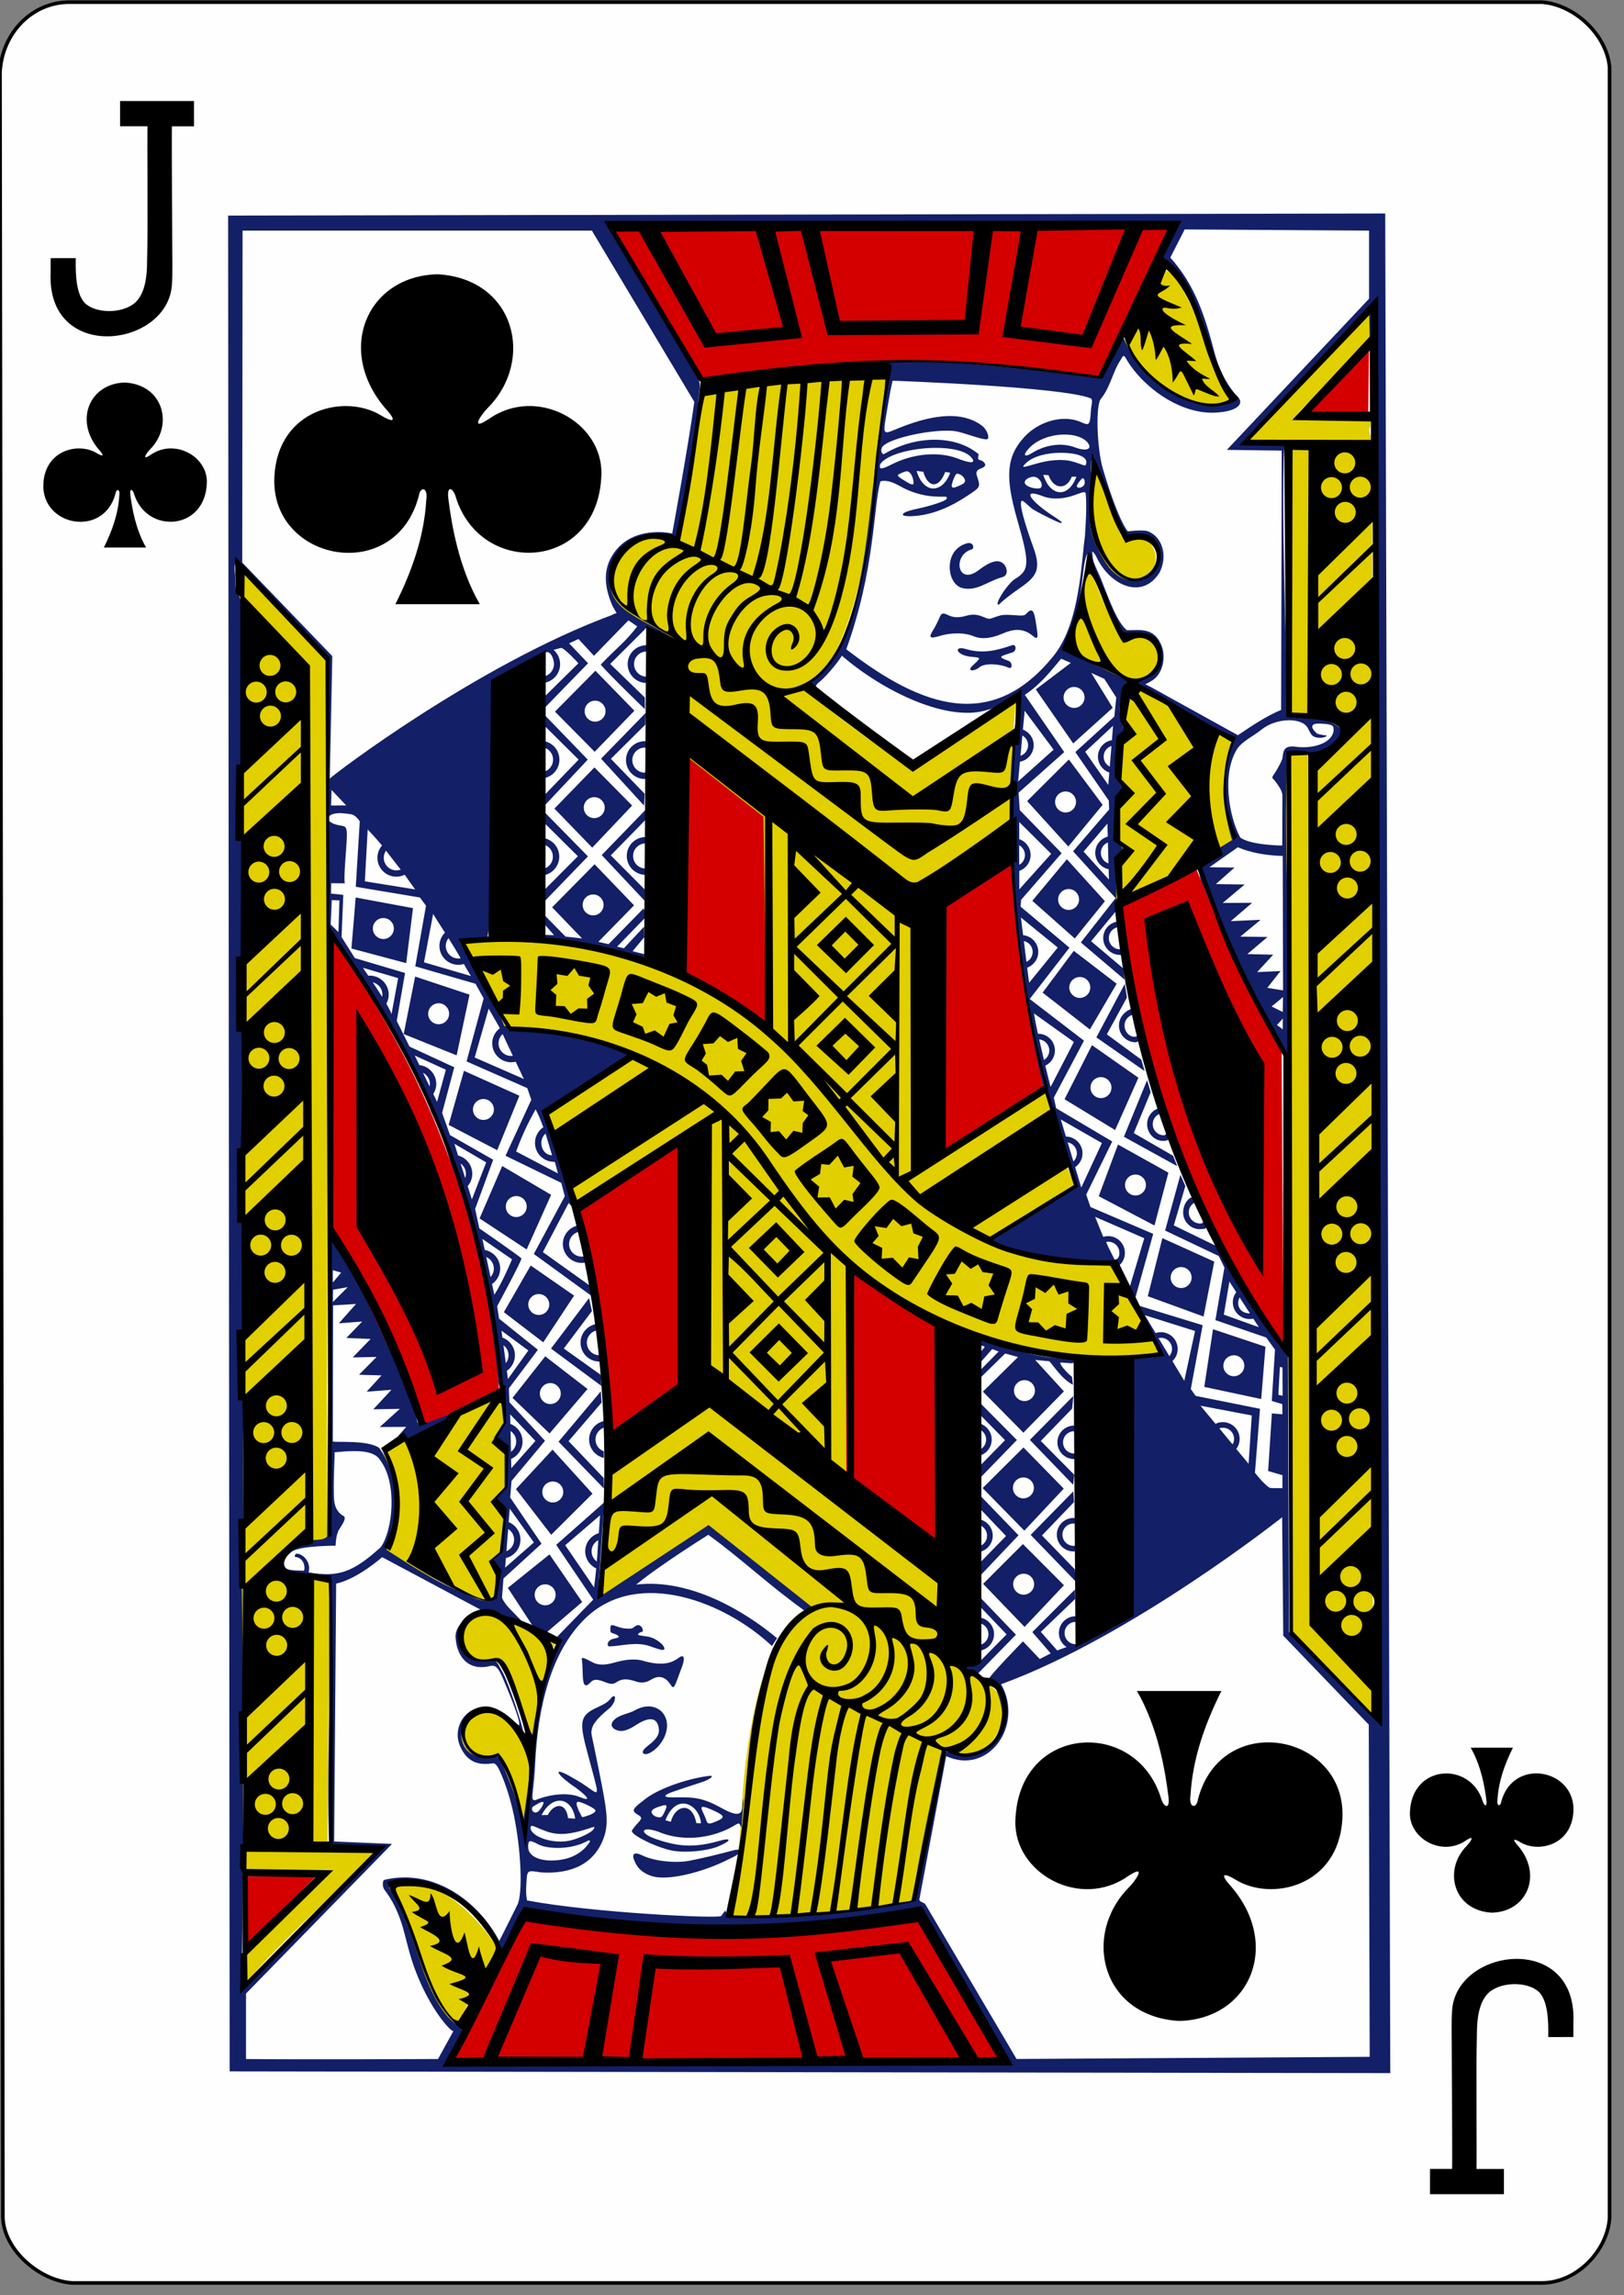 <?xml version="1.0" encoding="UTF-8"?><svg xmlns="http://www.w3.org/2000/svg" xmlns:xlink="http://www.w3.org/1999/xlink" version="1.2" baseProfile="tiny" viewBox="0 0 225 318" width="225" height="318"><rect x="0" y="0" width="225" height="318" fill="#808080" stroke="none"/><defs><path id="suit" d="M20.976 57.14c2.88-5.774 4.976-11.7 5.348-18.036.342-2.33-1.074-2.37-1.288-.73C20.96 53.97-.727 49.744.02 35.08.622 23.182 12.44 20.624 18.6 24.513c2.435 1.434 2.296.575.968-.91C10.416 13.39 15.958.24 28.33 0c13.38.793 16.854 14.87 8.647 23.147-1.02.994-3.283 4.19.123 1.956 8.287-5.888 19.787.443 19.553 9.52-.434 16.74-20.84 17.987-25.203 4.007-.42-1.55-1.63-2.328-1.295.305.604 4.767 1.855 11.953 5.438 18.205H20.976z"/><path id="numeral" d="M19.876 0H9.636v3.498h3.808s-.045-.664-.012 7.14c.02 5.474.016 8.968-.05 11.267.02 3.062-.485 4.936-1.69 6.06-1.908 1.605-5.64 1.444-7.02-.066-1.022-1.19-1.238-3.46-1.177-6.13H.015s.003 1.29 0 1.97C-.588 36.34 16.28 34.2 16.82 25.42c.112-1.877.056-1.194.01-11.598-.05-11.146-.01-10.32-.01-10.32h3.056V0z"/></defs><path style="fill:#fefefe;stroke:#000000;stroke-width:0.5;" d="M0,10C0.3,4.5,4.5,0.3,9.6,0.3h204c4.5,0.3,9,4.5,9.4,9v298c-0.3,4.5,-4.5,9,-9.4,9H10c-4.5,-0.3,-9.4,-4.5,-9.6,-9z"/><g class="maxi-card" transform="translate(0,2)"><use xlink:href="#numeral" transform="translate(7 12)"/><use xlink:href="#suit" transform="matrix(.4 0 0 .4 6 51)"/><use xlink:href="#numeral" transform="matrix(-1 0 0 -1 218 302)"/><use xlink:href="#suit" transform="matrix(-.4 0 0 -.4 218 263)"/><use xlink:href="#suit" transform="matrix(.8 0 0 .8 38 36)"/><use xlink:href="#suit" transform="matrix(-.8 0 0 -.8 186 278)"/><path fill="#E2CF00" d="M62.98 279.226c-.836 1.194-4.455-7.136-6.777-13.447-1.145-3.11-2.668-5.66-2.04-6.48 1.657-1.678 5.94-.18 9.06 2.21 3.33 2.554 5.682 6.31 5.682 6.31l-5.925 11.4zm-29.21-6.175l-.105-4.64c2.87-2.58 6.963-6.31 11.133-11.12l-10.818.066-.852-4.04-.11-176.6s11.858 12.28 12.165 12.28c.355.004.133 73.32.088 122.35.1.23-6.25.088-6.67 3.295-.27 2.12 6.89 1.83 7 1.97-.01 22.04-.32 37.86-.16 37.86 5.44 0 6.58.216 6.58.216-6.13 6.34-12.51 11.52-18.242 18.375zm38.657-22.68c-.957-1.9-2.48-9.213-3.646-9.04-5.35 1.77-7.07-6.112-1.53-6.52 2.1-.15 4.44 2.578 5.75 5.97.63 1.777-.02 10.3-.564 9.59zm1.205-10.97c-1.578-2.57-3.088-11.98-5.965-11.44-2.625.6-4.305-1.7-4.05-3.712 1.35-5.65 10.968-.28 13.49 1.02-1.248 2.84-3.016 9.915-3.475 14.14zm-20.176-25.79c-.688-.28 1.07-3.117 1.088-6.39.02-3.703-1.67-7.795-1.47-8.39 6.296-4.935 14.853-10.248 16.41-7.42 1.6 12.02.772 18.703-1.022 27.68l-1.186.62s-1.988-.376-3.467-1.138l-7.76-3.896-2.6-1.063zm101.258-90.742c-1.164-9.262-.318-23.67 1.336-29.373.635-1.93 12.623 6.054 13.58 6.648.896.558 1.328.474.787 2.908-.627 2.815-.53 6.125.357 9.894.328 1.406.588 1.95-.297 2.57-.917.64-15.46 8.29-15.763 7.354zm-5.687-38.435c.248-.595 1.236-7.526 1.545-7.554 1.004-.087 2.48 6.79 5.04 9.06 4.835-.56 5.4 2.713 4.456 4.295.232.694-1.562 2.203-3.238 2.06-4.17-1.627-9.794-3.067-7.803-7.86zM84.35 78.78c-1.36-.96 1.226-7.87 8.585-6.283 3.168-5.962 3.342-19.405 4.87-20.237 2.308-.85 25.796-7.368 25.1-1.688-.753 6.1-1.966 35.488-10.812 42.71-.89 1.054 13.998 11.12 13.998 11.12s15.7-9.773 14.81-9.628c-.384.104-.69 8.31-.92 21.586-.222 12.812 1.65 21.982 5.56 35.533-.496 1.64 2.986 9.837 6.885 17.964 4.42 9.216 10.398 18.52 10.398 18.52-10.276-3.462-19.722-2.114-31.243-6.07l-.564 45.54s5.965 3.113 7.115 4.545c.56.7.63 1.674.69 2.557.25 3.433-2.656 7.523-8.19 6.18-1.732 6.06-4.22 20.33-4.314 20.32-8.446 1.137-17 2.356-25.556 1.9 0 0 1.28-4.58 1.77-11.47.177-2.51.304-5.21.6-8.084 1.08-10.587 4.196-22.147 9.23-22.89-.994.393-12.766-9.754-14.373-10.48-6.615 3.45-15.312 9.242-15.312 9.242s1.146-8.387 1.2-17.178c.055-9.425-.61-19.84-.91-22.55-2.28-15.527-8.627-29.66-13.754-40.235-2.06-4.25-5.144-11.047-5.144-11.047 7.56-.87 16.12-.457 29.48 3.53 0 0-.75-45.96-.754-45.706.123.41-3.434-1.46-6.687-3.53-1.75-1.11-1.57-4.05-1.74-4.17zm66.665-10.304c.057-.47.27-5.66.27-5.66 2.093 2.45 3.776 9.636 4.192 9.514 0 0 2.688-.42 3.52.467 2.726 2.897.048 6.318-2.675 5.68-2.706-.697-5.684-5.326-5.307-10.002zM178.792 224.3s-.713-81.11-.697-121.965c2.912-.476 5.928 1.462 8.656-2.682-1.44-2.99-5.56-2.078-8.66-2.683l-.02-37.668s-5.17-.09-5.173-.43c-.004-.31 2.664-2.82 7.713-8.097.607-.635 1.64-1.735 2.29-2.445 2.55-2.776 6.593-7.4 6.786-7.214 1.586 1.347 1.42 3.535-5.95 10.38-5.376 4.99-5.58 4.656.36 4.573 5.667-.11 6.39-.58 5.593 1.46.01.83.66 1.48.506 1.61-.163.14.038 177.204.038 177.204l-11.434-12.05zM161.476 35.384c.04.104.78.387 1.582 1.27 3.27 5.35 4.965 12.13 7.53 16.804-5.317 2.362-12.692-2.88-14.472-7.464-2.158-5.773 4.165-13.79 5.36-10.61z"/><path fill="#131F67" d="M31.607 27.874l.21 257.113 160.802.24-.7-257.648-160.32.29zM84.85 81.93c.222.415.575 1.014.575 1.014s-.387.1-.658.275c-18.605 6.88-38.73 22.21-39.077 22.66l.35-16.977L33.56 75.94l.047-45.992H82l14.197 23.73c-.854 6.216-3.064 18.247-3.064 18.247-1.303-.314-5.697-.73-8.07 2.676-1.134 1.626-1.738 3.84-.212 7.328zm90.727 52.935l1.838-2.328-3.24.148 2.225-2.413-3.584-.082 2.795-2.374-3.77-.044 2.81-2.334-4.13.186 2.96-2.54-4.08.02 3.044-2.557-3.992-.055 2.595-2.295-3.485-.042 3.94-2.768c1.684.735 3.94 1.153 6.213 1.2l.047 18.63-2.173-.352zm2.827-32.302c9.215.03 11.186-4.893.05-5.675 0 0-.872-24.428-.622-34.54.002-1.232.12-2.62.12-2.62l-6.067-.154s16.262-17.553 17.795-18.98c1.39 59 1.328 195.986 1.328 195.986l-12.428-12.432-.137-38.732c-4.158-4.213-6.54-10.36-9.02-14.338l-6.795-3.303 1.598-5.46-.684-1.55-2.12 7.723 7.435 3.533.785 1.6-1.252 7.28 7.035 2.41 1.22 1.68-.44 7.106 1.455.444.016 1.407-1.46-.12-.522 7.98 1.986.583-.004 1.802c-.002-.03-1.158.01-1.727-.042-.79-.425-2.08-2.104-2.08-2.104l.7-8.86-8.92-1.79-.667-.94 1.64-8.853-9.36-2.863c.96 2.366 2.232 4.577 3.293 6.905-1.285.37-2.63.456-3.93.735-.35 11.966.055 24.415-.318 35.667-7.536.544-4-.175-7.278-.124-1.285 0-2.324 1.042-2.324 2.325 0 .816.424 1.54 1.066 1.95l-1.3.467-2.27-2.57 4.746-4.55-.03-1.31-5.893 5.893 2.55 2.942-1.516.786-2.327-2.45s-5.01 5.128-4.697 5.22c.156.05.436.307.62.57 3.57 7.7-1.3 11.38-7.18 9.248-1.496 7.09-2.92 13.48-4.1 20.824-4.396 1.66-25.074 2.62-25.303 2.24 0 0-.523-.5-.547-.75.095-.33-.593.683-.593.683 0 .44-18.025-.445-26.914-2.14 0 0-.185-.854-.11-1.98.145-2.26-.03-2.234 2.02-1.906 4.193.28 7.445-1.156 8.738-4.845.727-2.067.385-3.93-.72-9.454-1.075-5.367-1.085-4.79-.958-5.515.147-.85 1.067-1.8 2.388-2.87.997-.81 1.1-2.335.296-1.49-.556.805-1.52 1.09-2.39 1.54-2.04 1.068-1.977 2.1-.77 6.507.562 2.066 1.154 4.294 1.174 4.554.06.81-.23.48-1.445-.353-.78-.568-1.677-1.04-2.476-1.507-2.444-1.304-1.36.122.99 1.69 1.847 1.37 2.15 1.96.56 1.3-1.645-.67-4-.38-5.848.314-.36.2-.63.18-.69-.15-.084-.52.23-1.813.37-4.81.343-7.572 2.13-15.646 7.165-20.312 7.212-6.676 19.06-2.144 25.64 4.04l.71-1.08c-4.413-3.704-12.065-8.325-19.517-7.43 3.115-2.6 9.988-6.9 9.988-6.9 4.716 3.417 8.19 6.827 13.364 10.53l.9-.6-14.23-11.283-15.336 10.106s.64-9.695.877-13.24l-6.65 5.88 5.13 7.593-5.44 5.597s.92-.13-.085 1.598c-1.53 3.106-2.456 8.106-3.16 13.186.136 3.795-.8 7.99-1.09 11.33-.503-3.13-1.097-4.772-2.255-7.614-1.064-2.735-1.48-2.715-2.68-2.315-6.508.546-3.564-12.003 4.123-3.794.337.35.894.772.92.69.16-.504-2.04-7.113-2.894-8.637-.9-1.61-.907-1.84-2.24-1.7-2.5.26-3.35-.635-3.6-3.266.33-4.975 5.714-2.872 9.163-1.343.313.24-1.62-1.76-2.31-2.46-.937-.956-1.09-1.57-1.09-1.57l.205-2.64 5.27-4.814-4.34-6.405.183-2.29 4.64-5.56-4.94-5.36-.06-1.913 4.015-5.34-5.38-4.313-.264-1.72s3.456-6.393 3.36-6.625c-.077-.194-5.83-4.165-5.83-4.165l-.58-2.688 2.5-6.822-5.98-3.412-1.094-3.08 1.683-6.32-6.2-2.863-1.77-3.56 1.15-6.64-6.95-2.06-1.847-2.92.242-5.84-1.7-.176.022-1.44 1.893.015s-.146-.22.06-3.105c.356-4.907.39-4.72-.78-4.92-2.47-.43-1.9-1.947.62-1.666.39.042.715.075.99.13.666.122 1.178.983 1.178.983l-.554 9.06 8.89 1.483.842 1.14-1.49 8.397 8.345 2.413 1.13 2.032-2.367 8.73 8.414 3.697.554 1.62-3.57 7.752 7.728 3.756.484 1.854-4.29 7.995 8.905 6.48s-.236-.633-.592-1.69l-7.06-5.044 3.58-6.82s.283.5.59.395c-.18-1.14-.32-2.284-.404-3.405l-3.645-9.5 11.797-7.93c-5.056-3.046-11.433-2.945-17.284-4.086 0 0-.257-.816-.696-1.548-1.703-2.73-3.236-6.206-5.137-9.79 1.4-.66 2.01-.575 3.51-.868 0 0 3.8-23.804 6.776-35.437 0 0 .46.14.683.147 1.445 0 2.617-1.176 2.617-2.62 0-.793-.355-1.5-.906-1.98.323-.093.665-.185 1.03-.27.477-.01 2.41 2.127 2.41 2.127L75.16 94.8l-.028 1.62c1.982-2.064 6.344-6.523 6.344-6.523l-2.625-2.76 1.3-.604 2.14 2.327 4.775-4.907 1.223.834c-1.607 2.11-2.654 2.8-5.062 5.295 1.258 1.487 6.13 6.182 6.13 6.182l-.015-1.62-4.802-4.656 4.67-4.66.27-.31s3.71 1.603 3.943 1.6c-1.576-1.297-4.406-2.407-5.943-3.528-6.967-4.11-.35-12.61 6.076-10.5.184.69 3.545-17.93 3.166-18.95.34-2.883.41-2.476-.59-4.127-2.99-6.894-11.72-19.94-11.72-19.94l78.544-.502c-.82 1.6-1.644 2.89-2.265 4.756 0 0 4.414 4.596 6.03 10.64.897 3.375 2.192 6.53 4.464 8.777.034.08-.08.18-.22.273-6.213 2.188-13.287-3.11-15.465-9.152l-3.56 5.81c1.61.18-23.72-2.874-29.938-2.103.558.107 1.2.564.84 2.31-.637 3.005-1.76 13.867-1.76 13.867-1.25 10.57-2.217 23.85-9.19 28.24 0 0 1.066 1.14 1.99 1.72.022-.015-.82-.866-.85-.966.004-.306.178-.5.383-.662 1.48-1.197 3.28-3.68 3.215-3.745 5.758 4.995 14.766 9.3 20.19 7.512 2.146-.45 3.097-2.516 4.23-.84-1.474 9.09-1.372 19.092-.802 26.946.89 17.51 4.757 27.54 8.587 39.947-1.97.696-12.08 7.473-12.08 7.473-.06.86 12.195 3.673 17.006 3.175 0 0 .99.964.995.76-.025-.052-.06-.122-.096-.187.71-.397 1.192-1.16 1.192-2.034 0-1.283-1.032-2.324-2.315-2.324-.24 0-.476.036-.69.104-.605-1.48-1.12-2.778-1.12-2.778l6.808 2.963-2.22 7.45.748 1.65 2.71-9.7-8.69-3.722-.59-1.72 3.605-7.36-7.77-4.607-.326-1.462 4.182-7.896-7.52-5.776 5.507-7.11-6.775-5.69.078-.942 5.613-6.46-5.802-5.966-.16-2.416 6.323-5.62-5.46-7.933c2.273-1.53 3.547-3.27 5.035-5.01l1.337.58-4.853 3.677L148.69 101l5.47-4.937-2.966-4.83 1.806.82 1.654 2.586-.27 2.644-5.4 4.916 4.642 6.726.04 1.234s-2.888 3.32-4.99 5.786l5.886 6.49-4.812 6.14 6.056 5.152-.172-1.548-4.465-3.77 3.427-4.15c.244-2.504-.3-6.8.98-8.685-2.066-2.022-.986-6.896.03-8.476-1.976-2.34-.847-7.47.413-7.686-1.51-1.89-.91-5.72.35-6.965.4-.215-5.38-2.3-9.03-4.807 3.037-5.646 2.33-10.963 3.287-12.88 1.313 3.79 2.993 7.823 4.446 10.727.15.3.474.234.956.24 6.03.54 5.46 5.51.93 6.786 0 0 9.2 6.853 13.86 7.61.05.122.014.283-.143.605-.662 1.37-1.043 3.736-1.143 5.818-.336 3.097 1.16 7.85 1.16 7.85l-1.91 1.18c-.38 1.636-2.514 1.67-2.72 2.835.45 5.008 10.226 24.176 12.29 26.34.787-13.673-.707-28.52.04-42.17zm-2.23 34.88l1.583-1.3-.037 2.067-1.547-.766zm1.546 3.172l-.8-.596.806-.9-.006 1.49zm-98.303 24.412c.148.942.324 1.877.516 2.793-1.123.295-1.953 1.313-1.953 2.53 0 1.447 1.176 2.624 2.623 2.624.205 0 .404-.03.598-.076.41 1.442.81 2.688 1.12 3.604l.53.38c-1.43-4.986 1.348-7.67-2.76-11.812-.06-.207-.36-.15-.664-.043zm84.7-135.24l25.56.167v9.434l-19.7 20.943 7.6.1-.08 35.928c-2.085.864-4.07 2.207-5.99 3.504l-11.98-6.63-.862-.44s.33-.093 1.033-.554c1.355-.89 1.873-3.073 1.256-4.714-1.006-2.683-3.084-2.2-4.816-2.204-1.438-1.11-2.67-4.824-3.68-7.305-.467-1.08-.912-1.9-1.027-2.527-.1-.58-.1-1.084-.1-1.084s.23.07.58.77c1.907 4.02 6.368 5.96 8.737 2.16 1.2-2.33.37-4.994-1.645-5.738-.617-.23-2.717.016-2.717.016-.122.073-1.52-1.974-3.497-8.7-.814-2.776-1.027-8.804-.254-9.67 1.31-1.59 1.646-3.82 2.757-5.424.503-1.007.478-.38 1.267.744 2.69 3.83 7.42 6.796 11.747 6.608 3.07-.13 4.02-1.18 3.295-2.064-1.686-1.724-2.79-4.14-3.34-6.26-1.29-4.93-2.655-9.325-6.118-13.155l1.987-3.896zm-12.98 23.404c.323.31.067.78.01 1.63-.147 2.16-.194 2.19-1.437 1.64-2.38-1.04-5.75-.13-7.78 2.07-2.56 2.78-2.642 5.64-1.044 11.29 1.828 6.35 1.783 7.19-.404 8.486-1.318 1.12-2.67 3.474-2.162 3.467.068-.002.252-.144.4-.313.15-.17 1.355-1.14 2.28-1.773 2.544-1.74 3.34-2.63 2.17-5.84-1.15-3.17-2.08-6.27-1.6-6.462.23-.092 1.106.94 1.65 1.252 1.11.637 3.456 1.816 3.743 1.814.398 0-.025-.286-1.17-1.04-3.06-2.01-4.314-3.83-1.36-2.68 1.58.62 3.255.26 4.2-.05 1.1-.36 1.676-.722 1.79-.31.16 1.958.01 3.97-.112 5.94-.03.126-.18 1.465-.33 2.97-.56 5.713-1.53 10.524-4.04 13.625-8.4 10.372-17.952 7.35-28.69-.952 4.006-11.093 3.73-19.74 4.72-23.26.93-.277 2.014.267 2.69.646 1.493.85 3.194 1.36 4.83 1.45 1.52.083 1.786-.133 1.65.317-.106.35-2.558 1.068-4.06 1.38-2.73.568-2.53 1.2-.23.993 2.42-.22 4.756-1.18 7.232-2.83 1.717-1.14 1.777-1.142 1.316-2.572-.11-.345-.344-.86.477-1.162.848-.31.73-.657.246-1.042-.116-.094-.423-.116-.544-.213-.15-.12.01-.66.01-.73-3.124-2.644-8.634-2.71-13.16.005-.23-.08-.464-.436-.243-.92.478-1.043 5.35-2.292 8.81-2.348 1.578-.027 1.887.173 4.264.9.976.3 1.522.375 1.61.226.203-.336-.15-1.343-.9-1.88-2.537-1.82-6.23-1.676-11.273.325-2.697 1.07-2.42 1.437-1.547-3.89.24-1.48.52-2.605.52-2.605s23.6.84 27.48 2.456zm-3.63 5.01c1.248.01 2.39.32 3.053.97.973 1.075-.047 1.41-1.592.825-1.977-.75-4.223-.323-5.965.758-1.117.695-1.357.324-.416-.672 1.135-1.203 3.096-1.89 4.92-1.875zm-17.947 1.85c2.178-.013 4.172.377 4.988 1.296.748.84.027.926-1.84.194-2.63-1.028-6.135-.703-9.027.734-1.48.737-1.93.89-1.74.047.88-1.363 4.45-2.25 7.63-2.27zm17.406.68c2.074.006 3.836.48 3.51 1.56-.117.39-.22.156-1.703-.3-1.48-.457-3.375-.284-5.275.27-1.775.52-2.115.636-1.318-.133.964-.93 2.958-1.402 4.786-1.396zm4.225 1.04c2.1 3.237 2.48 7.98 4.71 10.55 4.136-.77 6.09 3.118 2.61 5.707-1.766.98-3.922.24-5.506-2.353-1.51-2.47-1.926-3.965-1.975-5.534.14-3.293-.048-5.055.17-8.365zM127 63.25l.916.11c.664 2.25 2.152 2.388 3.043.027l.69.11c-1.06 2.893-3.69 3.012-4.658-.25zm-1.418.043c.382-.02.698.38.868.91.354 1.2-.05 1.048-.877.54-.84-.51-1.482-.846-1-1.052.36-.19.647-.32 1.01-.392zm7.86.77c.315.39.388.69-.02.976-.398.21-.69.34-1.076.48-.367.11-.594.02-.438-.51.096-.45.383-1.1.596-1.36.36-.06.74.19.94.41zm11.1-.277l.725.053c.762 2.06 2.54 2 3.225.21l.648-.004c-1.225 3.19-3.715 2.61-4.598-.26zm-1.308.27c.693 0 1.37 1 .988 1.514-.385.32-2.1-.045-2.252-.68-.06-.382.568-.832 1.264-.834zm6.713.195c.336.08.31.34.32.38.18.84-.83 1.134-1.057.81-.123-.175.407-.85.737-1.19zm-15.975 9.02c-1.7.48-2.488 1.94-2.38 3.58.085 1.326.774 2.405 1.78 2.635 2.023.46 3.428-.954 5.498-1.525.895-.235.686-1.39.113-1.89-.734-.646-1.863-.243-3.38.916-2.97 2.274-3.685-2.1-.976-2.87.423-.12.228-1.088-.653-.84zm-87.86 100.71l1.155.34-1.152 1.366s.003-1.182-.002-1.7zm3.217 4.68l-2.38 2.68 3.23-.243-2.19 2.277 3.36.136-2.48 2.56 3.31-.07-2.443 2.47 3.122.09-2.063 2.26 3.436-.265-2.506 2.702 3.677-.066-2.787 2.52 3.666-.02-1.102 1.25.978.49c1-.464 6.752-2.253 6.943-3.602-1.27-.34-5.01 1.562-5.26 1.25-1.5-6.62-7.97-21.25-12.235-25.52l-.3 41.352c-.653.604-1.694.305-2.36.573-2.16-.11-5.777 3.504-3.89 4.22.99.22 6.456 1.155 6.47 1.43.67 11.983-.41 24.034.09 36.827 1.526.23 6.524.514 6.524.514s-18.33 19.132-18.69 18.746c.427-20.505.202-60.59-.157-60.736.004-1.203.424-3.736.424-3.736l-.39-127.518s-.108-.57-.33-.934c-.376-.622-.403-.78-.43-2.692-.147-1.182.022-1.488.022-1.488l12.54 13.247.23 37.334s11.645 17.262 14.38 25.354c5.99 12.06 5.34 29.62 8.975 36.35.075 0 .147-.002.222-.01.087.98.1 1.375.24 1.527.27 2.193.568 5.188.568 5.188l-1.31 2.088 1.463 1.878.01 5.01-1.95 1.986 1.786 2.266-.498 4.675-1.396 1.24.793 1.067s.13 1.69-.184 3.615c-.216 1.31-1.507 1.132-4.19-.233-3.806-1.44-7.7-4.022-10.706-5.97.18-2.433 3.19-7.982-1-14.103-1.55-1.163-6.057-.737-6.45-.913l.037-18.852m-.003-2.174l2.03-.353-2.05 2.055.02-1.7zm96.663-94.11c-.164.02-.37.177-.64.478-.28.318-.73.23-1.874.16-1.222-.07-1.53-.04-2.337.25-.92.337-.94.336-1.575.066-.99-.423-1.614-.473-2.53-.213-1.12.32-1.83.23-2.52-.108-.7-.348-.923-.277-1.165.357-.103.265-.6 1.3-.83 1.65-.747 1.148-.567 1.338 1 .856 1.08-.33 3.065-.54 4.54.07 1.127.466 2.465.317 4.066-.38 1.403-.608 2.788-.804 4.134.328.786.66.743.16.54-1.204-.223-1.526-.38-2.36-.805-2.31zM89.58 87.39c-1.445 0-2.62 1.17-2.62 2.614s1.175 2.624 2.62 2.624c.688-.57 1.04-5.134 0-5.24zm50.596.02c-1.593.54-3.782 1.27-6.25.542-1.938-.595-1.477.862.63 1.046 1.466.126 1.364.126.224 1.193-.96.9.244.836.9.275.775-.66 2.885-.49 4.072.052.52.234.574-.75-.047-.97-1.562-.55-1.186-.59.52-1.146.634-.142.656-1.24-.05-1zm-50.593.854c.83.314.312 3.35 0 3.486-.96 0-1.74-.782-1.74-1.744-.005-.96.78-1.74 1.74-1.74zm-13.975.11c.668-.23 1.14.884 1.14 1.63 0 .965-.78 1.747-1.74 1.747-1.18-1.143-1.394-2.423-.03-3.144.194-.075.403-.15.63-.226zm6.885 2.56l-5.6 5.66 5.497 5.566 5.504-5.69-5.4-5.537zm66.32 2.244c.8 0 1.447.653 1.447 1.455s-.646 1.45-1.447 1.45c-.805 0-1.457-.65-1.457-1.45s.652-1.457 1.457-1.457zm-66.366 1.9c.8 0 1.45.655 1.45 1.457s-.65 1.45-1.45 1.45c-.804 0-1.45-.65-1.45-1.45s.647-1.455 1.45-1.455zm59.513 1.39l4.014 5.4-4.918 4.407.25-2.74c1.084-.194 1.906-1.146 1.906-2.29 0-.99-.62-1.83-1.49-2.164l.24-2.61zm-66.79.298l-.056 1.47 5.053 5.01-5.002 5.19.043 1.437 6.225-6.628-6.26-6.478zm14.284.007l-6.176 6.34 5.96 6.51.075-1.65-4.68-4.837 4.77-4.735.052-1.63zm89.147 1.014c1.257 0 2.335.41 2.66 1.23.26.465.398.86.77 1.036.738.336 1.73.104 1.78-.143.09 0-1.17-.12-1.38-.31-.983-.887-.817-1.443.577-1.333.45.02 1.705.04 1.734.53.28 1.692-1.976 2.933-4.86 2.706-2.054-.34-2.063.454-2.206 1.55-.09.36-.407.944-.663 1.405-.73 1.306-.966 1.124-.46 1.628.49.644 1.13 1.44 1.12 2.188l-.02 6.874s-4.316-.02-5.816-1.103c-1.567-2.864-2.638-9.043-.33-12.436.808-1.02 1.987-1.506 3.35-2.58 1.047-.83 2.49-1.236 3.75-1.238zm-24.394.77l-.156 1.99c-1.097.186-1.937 1.136-1.937 2.284 0 1.02.662 1.884 1.574 2.196l-.14 1.727-3.2-4.597 3.856-3.6zm-12.56 1.343c.473.263.793.766.793 1.346 0 .686-.44 1.268-1.056 1.47l.26-2.814zm-66.76.725c-2.215 1.15-1.45 5.606 0 5.238 1.447 0 2.617-1.176 2.617-2.62 0-1.445-1.17-2.615-2.62-2.615zm14.46.066c-1.444 0-2.62 1.175-2.62 2.62 0 1.446 1.176 2.62 2.62 2.62 1.925-.604.835-5.152 0-5.24zm64.64.667l-.23 2.86c-.507-.254-.854-.78-.854-1.385 0-.693.458-1.28 1.086-1.475zm-79.1.15c.965 0 1.74.776 1.74 1.74 0 .96-.777 1.743-1.74 1.743-.57.112-.936-3.184 0-3.485zm14.46.066c1.167.095.2 3.06 0 3.483-.96 0-1.743-.782-1.743-1.745 0-.96.78-1.737 1.742-1.737zm58.74 1.653l-5.78 5.76 5.707 6.293 4.75-5.774-4.68-6.277zM82.36 104.32l-5.544 5.71 5.236 5.412 5.527-5.835-5.225-5.284zm-36.42 3.124l2.02 2.145-2.092.02.07-2.17zm101.69.212c.805 0 1.45.655 1.45 1.46 0 .8-.645 1.45-1.45 1.45-.8 0-1.45-.65-1.45-1.45 0-.805.65-1.457 1.45-1.457zm-65.3.79c.8 0 1.454.648 1.454 1.45 0 .803-.65 1.455-1.454 1.455s-1.45-.65-1.45-1.452.646-1.45 1.45-1.45zm7.163 1.696l-6.125 6.328 5.915 6.3.08-1.49-4.74-4.77 4.808-4.92.06-1.448zm-14.406.01l.06 1.603 4.917 4.873-5.167 5.196.21 1.4 6.352-6.57-6.378-6.5zm66.12 1.735l4.434 4.41-4.42 4.92v-2.557c.91-.315 1.563-1.185 1.563-2.2 0-1.02-.653-1.878-1.57-2.19v-2.385zm12.22.227l.05 1.8c-.996.26-1.734 1.163-1.734 2.24 0 1.12.798 2.058 1.855 2.275l.037 1.43-3.508-3.87 3.3-3.88zm-102.48.81s1.48 1.577 1.98 2.223c-.393.46-.637 1.05-.637 1.7 0 1.445 1.175 2.62 2.622 2.62.415 0 .806-.1 1.155-.273.27.4 1.45 2.034 1.45 2.034l-6.968-1.12.393-7.182zm38.51 1.047c-1.445 0-2.62 1.17-2.62 2.62 0 1.446 1.175 2.62 2.62 2.62 2.63-.534 2.113-5.11 0-5.237zm-14.592.1c-1.445 0-2.62 1.17-2.62 2.62s1.175 2.62 2.62 2.62c1.447 0 2.617-1.174 2.617-2.62s-1.168-2.616-2.616-2.616zm78.63.65l.08 2.908c-.614-.203-1.056-.785-1.056-1.47 0-.65.4-1.21.973-1.434zm-64.036.13c1.69.617 1.174 3.602 0 3.484-.967 0-1.748-.78-1.748-1.742s.78-1.74 1.745-1.74zm-14.598.1c.964 0 1.74.777 1.74 1.74s-.776 1.744-1.74 1.744c-.96 0-1.743-.78-1.743-1.742s.784-1.74 1.745-1.74zm66.347.167c.474.264.794.766.794 1.347 0 .58-.315 1.087-.786 1.353l-.008-2.698zm-87.73.743l2.04 2.622c-.19.068-.393.107-.606.107-.962 0-1.743-.785-1.743-1.747 0-.367.116-.705.31-.986zm94.336 1.19l-4.79 5.756 5.885 5.22 4.174-5.166-5.267-5.81zm-65.438.693l-5.88 5.965 4.15 4.31-2.294-.253-3.318-3.386-.078 1.122 1.81 2.066-1.93-.067.34.897c4.758.134 9.283 1.532 13.898 2.447l.28-.62-1.71-.44 1.617-1.933-.02-1.47-2.797 2.997-.95-.22 3.965-4.086-.264-1.246-4.878 4.986-1.418-.32 4.95-5.057-5.48-5.696zm65.68 3.43c.8 0 1.443.65 1.443 1.45s-.644 1.45-1.445 1.45c-.805 0-1.457-.65-1.457-1.45s.654-1.45 1.46-1.45zm-65.88.754c.8 0 1.45.65 1.45 1.45s-.65 1.45-1.45 1.45c-.805 0-1.45-.647-1.45-1.45s.65-1.45 1.45-1.45zm-32.9.417s-.38 4.77-.59 7.07l7.59 2.027.942-7.62-7.946-1.474zm-3.31.36l1.06.04-.137 4.397-1.07-1.05.147-3.384zm14.04 1.93s.764 1.228 1.64 2.58c-.47.47-.765 1.12-.765 1.84 0 1.445 1.178 2.62 2.623 2.62.267 0 .52-.04.765-.113.34.648.978 1.67.978 1.67l-6.506-1.904 1.264-6.69zm81.44.49l5.102 4.157-3.97 4.885-.268-2.097c.896-.323 1.537-1.18 1.537-2.188 0-1.208-.923-2.197-2.1-2.31l-.306-2.45zm-88.33.07c.8 0 1.45.648 1.45 1.45 0 .803-.65 1.455-1.45 1.455-.806 0-1.458-.654-1.458-1.457s.65-1.45 1.454-1.45zm102.06.46c-1.285 0-2.33 1.034-2.33 2.317s1.046 2.33 2.327 2.33c.507.373.647-3.99 0-4.645zm0 .777c.135.69.303 3.256 0 3.094-.858 0-1.555-.698-1.555-1.55 0-.856.7-1.544 1.55-1.544zm-93.04 1.547c.58.916 1.183 1.9 1.69 2.79-.104.02-.21.03-.32.03-.965 0-1.746-.78-1.746-1.743 0-.406.14-.78.375-1.075zm79.715.4c.695.147 1.223.766 1.223 1.508 0 .606-.353 1.13-.86 1.385l-.364-2.89zm6.916 1.36l-4.314 5.79 6.546 5.103 3.71-6.335-5.944-4.56zm-98.48 2.35l4.876 1.43-.918 4.99c-.08-.29-.357-.814-.72-1.442.21-.38.33-.81.33-1.27 0-1.447-1.17-2.617-2.617-2.617-.07 0-.14.004-.21.01-.433-.644-.746-1.098-.746-1.098zm7.23 1.217l-1.59 7.96 7.34 2.952 1.785-8.41-7.537-2.507zm92.087.06c.802 0 1.45.647 1.45 1.45s-.648 1.45-1.45 1.45c-.8 0-1.456-.647-1.456-1.45s.653-1.45 1.457-1.45zm-97.954.733c.764.19 1.332.87 1.332 1.696 0 .11-.016.215-.033.318-.42-.67-.876-1.37-1.3-2.01zm104.182.22l-3.934 7.41 6.69 4.67-.46-1.58-4.78-3.51 2.78-5.1-.29-1.89zm-95.06 2.68c.802 0 1.45.656 1.45 1.458s-.648 1.45-1.45 1.45c-.802 0-1.452-.647-1.452-1.45s.65-1.454 1.45-1.454zm6.927.74l1.56 2.72c-.643.476-1.062 1.237-1.062 2.1 0 1.446 1.18 2.62 2.627 2.62.216 0 .423-.03.624-.08l1.13 2.395-6.81-2.98 1.94-6.773zm89.654.025c-.61-.14-1.196.25-1.614.654-.437.423-.71 1.016-.71 1.67 0 1.285 1.04 2.325 2.324 2.325 1.753-.425.812-4.457 0-4.646zm-14.1.643l5.534 3.957-3.23 6.237s-.323-1.26-.733-2.953c.785-.37 1.332-1.17 1.332-2.1 0-1.283-1.04-2.323-2.327-2.323h-.03c-.22-1.013-.412-1.994-.552-2.818zm14.095.136c.96.294.638 2.99 0 3.09-.845.134-1.546-.69-1.546-1.544s.692-1.547 1.546-1.547zm-87.71 2.73l1.42 3.01c-.08.013-.16.02-.242.02-.964 0-1.747-.78-1.747-1.744 0-.51.22-.97.57-1.287zm74.34.74c.786.07 1.397.73 1.397 1.536 0 .56-.3 1.045-.74 1.317-.216-.9-.44-1.88-.656-2.855zm7.306.79l-3.793 7.497 7.007 4.27 3.226-7.25-6.44-4.515zm-93.83 1.44l4.32 1.965-1.22 4.456-.524-1.09c.256-.407.41-.88.41-1.4 0-1.35-1.023-2.462-2.34-2.603l-.642-1.33zm6.823 2.116l-2.12 7.495 6.73 3.505 3.07-7.545-7.68-3.457zm-5.67.27c.56.288.95.873.95 1.55 0 .12-.017.235-.038.35l-.913-1.9zm93.925.608c.802 0 1.456.652 1.456 1.455s-.652 1.45-1.455 1.45c-.8 0-1.45-.65-1.45-1.45 0-.804.65-1.457 1.45-1.457zm6.396.413l-3.215 7.848 7.384 4.07-.56-1.43-5.455-3.147 2.34-5.68-.493-1.66zm-91.95 2.617c.803 0 1.45.65 1.45 1.45s-.647 1.45-1.45 1.45c-.803 0-1.45-.647-1.45-1.45s.648-1.45 1.45-1.45zm94.27 1.162c-1.28 0-2.32 1.04-2.32 2.322 0 1.28 1.04 2.37 2.32 2.323 2.334-.054 1.145-4.666 0-4.647zm-87.053.26c.44.8.77 1.633 1.075 2.49-.693.47-1.15 1.265-1.15 2.164 0 1.396 1.09 2.537 2.464 2.617.054.005.296.04.296.04l.42 1.578-5.795-3.04c.813-2.18 1.507-3.69 2.694-5.85zm87.054.517c.68.285.86 3.006 0 3.09-.85 0-1.542-.69-1.542-1.543 0-.857.69-1.548 1.544-1.548zm-14.276.9l5.69 3.26-2.856 6.17-.85-2.823c.612-.42 1.02-1.123 1.02-1.92 0-1.275-1.025-2.31-2.295-2.326l-.71-2.363zm-71.39 1.947l.905 3.015c-.92-.046-1.49-.79-1.49-1.722 0-.513.226-.972.583-1.29zm72.34 1.22c.73.13 1.276.76 1.276 1.52 0 .443-.187.84-.485 1.123l-.79-2.642zm-84.966.2l4.403 2.575-1.985 5.14-.578-1.854c.394-.46.634-1.052.634-1.706 0-1.22-.836-2.242-1.967-2.53l-.506-1.622zm91.937.105l-2.67 7.154 7.725 4.06 1.928-7.32-6.983-3.895zm-91.085 2.62c.446.314.743.837.743 1.427 0 .21-.04.41-.105.597l-.636-2.025zm5.77.356l-3.135 7.26 6.52 4.295 3.395-7.567-6.78-3.987zm87.736 1.18c.802 0 1.45.648 1.45 1.45 0 .8-.648 1.45-1.45 1.45-.8 0-1.45-.65-1.45-1.45s.65-1.45 1.45-1.45zm7.64 3.19c-.65.418-1.035 1.227-1.035 2.055 0 1.28 1.04 2.33 2.324 2.32.288-.003.544-.03.77-.085.673-.897-.277-4.335-2.056-4.29zm-93.43-.21c.803 0 1.45.65 1.45 1.45 0 .805-.647 1.46-1.45 1.46-.8 0-1.45-.654-1.45-1.455 0-.804.65-1.45 1.45-1.45zm95.06 3.74c-.097.05-.21.076-.345.07-.85-.04-1.543-.69-1.543-1.545 0-.487.225-.92.576-1.205 1.337-1.003 1.53 2.88 1.314 2.68zm-86.478 1.235c.267 1.19.56 2.32.85 3.375-.12.024-.24.04-.366.04-.964 0-1.747-.78-1.747-1.743 0-.794.53-1.465 1.26-1.674zm80.937.853l-2.02 8.048 7.727 2.817 1.48-7.612-7.188-3.25zm-94.21.11l4.103 2.83s-1.325 3.196-2.446 4.9l-.32-1.478c.68-.477 1.125-1.26 1.125-2.15 0-1.28-.918-2.35-2.135-2.574l-.33-1.53zm86.714.385c.854 0 1.54.688 1.54 1.54 0 .56-.168.79-.61 1.06-.34-.763-.81-1.52-1.23-2.544.127-.036.164-.058.3-.058zm-86.177 2.12c.616.27 1.05.885 1.05 1.6 0 .453-.176.865-.46 1.176l-.59-2.775zm6.157 1.177l-3.72 6.466 5.46 4.178 4.27-6.47-6.007-4.17zm90.116.22c.8 0 1.45.65 1.45 1.453s-.65 1.45-1.45 1.45c-.805 0-1.455-.647-1.455-1.45s.65-1.455 1.46-1.455zm6.685 2.007l.95 1.473c-.294.39-.476.87-.476 1.396 0 1.28 1.047 2.322 2.33 2.322.174 0 .344-.016.51-.053l.762 1.18-4.847-1.735.772-4.584zm-95.68 1.73c.8 0 1.45.646 1.45 1.448 0 .804-.65 1.45-1.45 1.45-.806 0-1.46-.646-1.46-1.45 0-.8.655-1.45 1.46-1.45zm97.095.463l1.434 2.222h-.044c-1.352-.03-1.924-1.14-1.39-2.227zm-90.13.096l-5.272 6.994 6.992 5.183-.11-1.543-5.11-3.65 3.89-5.18-.39-1.803zm76.99 2.368l6.964 2.19-1.49 6.9-1.64-2.725c.443-.427.725-1.02.725-1.686 0-1.282-1.036-2.323-2.32-2.323-.26 0-.51.045-.743.123l-1.495-2.48zm-75.816 1.2c-1.32.136-2.356 1.25-2.356 2.607 0 1.447 1.17 2.62 2.62 2.62.664.08.76-.94 0-.875-.965 0-1.746-.782-1.746-1.743 0-.926.72-1.68 1.63-1.735l-.128-.865c-.01-.006-.018-.006-.026-.006zm85.27.748l-1.21 7.987 7.887 1.682.59-7.244-7.265-2.43zm-98.58.194l3.724 2.748-2.83 3.955-.15-1.136c.677-.474 1.116-1.26 1.116-2.146 0-1.137-.723-2.094-1.73-2.456l-.13-.97zm91.364.994c.852 0 1.54.693 1.54 1.547 0 .38-.14.727-.365.995l-1.506-2.5c.108-.023.22-.04.33-.04zm-25.005 1.05c.17.06.645.098.57.25-.064.13-1.324 1.514-1.324 1.514l.144 1.29 2.235-2.54.902.33-3.147 3.198-.145 1.19 4.187-4.11 1.786.49-4.867 4.796 5.61 5.685 5.613-5.724-3.984-4.357 1.97.187c.83.95 1.745 2.46 3.274 3.264l-.152-1.138c-.076.052-1.853-1.675-1.572-1.956l1.57.115s2.267-.66-.573-.66c-3.728 0-7.743-1.27-10.942-2.22-.356-.106-.9-.392-1.167-.4-.96.146-.647.54.015.795zm-66.09-.02c.43.316.71.822.71 1.398 0 .41-.14.79-.378 1.088l-.33-2.484zm101.197 1.388c.8 0 1.45.65 1.45 1.45s-.65 1.454-1.45 1.454c-.803 0-1.45-.648-1.45-1.45s.648-1.452 1.45-1.452zm-95.404.146l-4.534 5.76 5.134 4.926 5.26-6.16-5.86-4.525zm101.78 1.474l.36.06.02 3.93-.585-.122.205-3.87zm-35.38 1.825c.8 0 1.45.647 1.45 1.45 0 .8-.65 1.45-1.45 1.45-.807 0-1.457-.65-1.457-1.45 0-.8.65-1.45 1.455-1.45zm-65.7.41c.803 0 1.45.65 1.45 1.456s-.647 1.45-1.45 1.45c-.8 0-1.45-.65-1.45-1.45s.65-1.457 1.45-1.457zm7 1.14l-5.857 6.98 6.287 6.49-.02-1.45-4.88-5.12 4.572-5.333-.1-1.564zm65.47.64l-6.028 6.09 6.007 6.225.144-1.397-4.637-4.68 4.343-4.482.17-1.753zm-13.25.63l.01 1.656 3.778 3.845-3.87 3.95.025 1.68 5.483-5.654-5.43-5.473zm30.87.728l7.098 1.344-.44 6.702-1.707-2.06c.29-.39.465-.87.465-1.396 0-1.28-1.04-2.318-2.324-2.318-.366 0-.71.084-1.02.235l-2.075-2.507zm-95.65 1.194l3.5 3.68-3.34 3.78-.03-1.287c.932-.4 1.584-1.33 1.584-2.407 0-1.118-.697-2.066-1.684-2.44l-.03-1.327zm12.972.93c-1.163.267-2.034 1.306-2.034 2.55 0 1.243.87 2.286 2.034 2.555v-.915c-.67-.24-1.152-.882-1.152-1.64s.485-1.394 1.157-1.634v-.915zm51.425.244c-1.077.71-.597 4.712 0 4.645 1.282 0 2.317-1.04 2.317-2.32s-1.035-2.33-2.318-2.33zm13.743.38c-1.28 0-2.32 1.04-2.32 2.322s1.04 2.32 2.32 2.32c1.02-.334.607-4.41 0-4.643zm20.608.3c.857 0 1.547.685 1.547 1.537 0 .28-.076.547-.21.77l-1.837-2.224c.16-.055.33-.08.502-.08zm-34.346.097c.852 0 1.54.696 1.54 1.55 0 .855-.69 1.546-1.54 1.546.076-.553-.29-3.155 0-3.092zm-64.35.36c.476.31.784.845.784 1.455 0 .584-.28 1.105-.723 1.422l-.06-2.876zm78.092.025c.19.625.435 3.2 0 3.09-.855 0-1.546-.69-1.546-1.545s.69-1.544 1.544-1.544zm-7.026 2.25l-5.657 5.628 5.776 5.9 5.46-5.824-5.58-5.705zm-65.25.304l-5.06 5.465 4.876 6.33 5.725-5.697-5.54-6.104zm-27.45.2c1.56 0 3.013.265 3.604 1.302 2.385 3.193 1.7 9.75.05 12.008-3.712 3.367-5.812 4.26-9.995 3.49.48-1.893-1.53-2.912-1.82-2.494-.04.005-.195.337-.008.36 1.44.176 1.326 1.896 1.156 1.904-1.596-.05-2.63-.02-2.795-.73-.1-.44.156-1.115 1.086-1.875 1.09-.875 6.115-.856 6.115-.856.02.01-.01-1.43.494-2.25.44-.724 1.055-1.525.633-1.86-.724-.333-1.212-1.145-1.315-2.083-.195-1.966.115-6.696.045-6.747.846-.08 1.815-.173 2.747-.17zm92.688 3.65c.803 0 1.455.645 1.455 1.45 0 .8-.653 1.45-1.456 1.45-.8 0-1.45-.65-1.45-1.45s.65-1.45 1.45-1.45zm-65.2.562c.802 0 1.45.648 1.45 1.45 0 .8-.648 1.456-1.45 1.456-.802 0-1.456-.653-1.456-1.454 0-.8.655-1.45 1.456-1.45zm72.118 1.366l-5.91 6.03 6.3 6.52-.2-1.77-4.535-4.67 4.44-4.625-.09-1.484zm-13.355.114l-.16 1.67 4.19 4.4-3.803 3.906-.06 1.897 5.594-5.9-5.76-5.974zm-64.73 2.276l3.347 4.69-3.98 3.49.102-1.332c1.153-.273 2.015-1.312 2.015-2.552 0-1.097-.674-2.03-1.63-2.423l.147-1.87zm12.52.926c-.074.975-.13 1.76-.18 2.477-1.08.32-1.88 1.325-1.88 2.51 0 1.055.63 1.96 1.524 2.377-.07.75-.164 1.582-.297 2.625l-3.998-5.843 4.83-4.145zm94.496.277l.154 16.397 11.85 12.332.127 46.024-48.93.297-12.585-21.357c-.277-.402-.615-.27-.89-.672l3.73-19.93c5.875 2.71 10.816-4.29 7.61-9.96 18.11-6.61 38.93-23.13 38.93-23.13zm-28.89.09c-1.286 0-2.327 1.034-2.327 2.317s1.04 2.328 2.324 2.328.796-.795.796-2.076c0-1.285.487-2.57-.797-2.57zm-13.53.136c-.645.735-1.01 4.68 0 4.648 1.283-.04 2.324-1.042 2.324-2.325s-1.04-2.32-2.324-2.32zm13.527.64c.852 0 .46.84.46 1.69s.39 1.4-.46 1.4c-.856 0-1.548-.694-1.548-1.55 0-.852.693-1.54 1.548-1.54zm-13.53.14c.856 0 1.54.69 1.54 1.54 0 .855-.685 1.546-1.54 1.546.09-.257-.385-2.98 0-3.087zm-64.81.612c.497.307.827.854.827 1.48 0 .723-.44 1.34-1.067 1.606l.243-3.086zm12.484 1.556c-.07 1.11-.123 2.027-.197 2.953-.44-.317-.73-.83-.73-1.415 0-.666.377-1.248.926-1.54zm58.836.535l-5.515 5.516 5.743 5.963 5.458-5.773-5.686-5.704zm-65.59 1.433l-5.77 4.637 3.717 5.698 1.294.78 5.285-4.523-4.526-6.59zm-23.18.385l13.593 7.254s-3.526 1.477-3.43 3.83c.14 2.634 1.72 4.785 4.85 3.978.72-.106 1.048.193 1.74 1.81 1.327 3.094 2.638 6.495 2.124 6.39-1.667-1.332-1.42-1.404-3.38-2.285-3.66-1.01-5.89 2.397-4.73 5.153 1.076 2.54 2.87 2.686 4.67 2.426.262.06.484.35.662.684.57 1.157 1.44 3.22 2.115 6.387 1.043 4.888 1.277 11.003.516 12.54-1.052 2.13-2.51 5.008-2.51 5.008-2.83-5.4-9.01-10.14-15.95-8.462-.234.146-.28.91.033 1.356 2.25 2.952 2.633 5.66 3.44 8.565 2.06 7.445 6.223 11.707 6.166 10.945l-2.18 3.95s-18.876.093-26.6 0v-9.07l20.23-20.73-8.02-.34.278-35.73c2.932-.606 6.377-3.664 6.377-3.664zm88.87 2.29c.803 0 1.45.648 1.45 1.45 0 .8-.647 1.456-1.45 1.456-.8 0-1.455-.653-1.455-1.455s.656-1.45 1.456-1.45zm-66.296 1.47c.803 0 1.453.65 1.453 1.45 0 .806-.65 1.458-1.453 1.458-.802 0-1.45-.653-1.45-1.456 0-.8.648-1.45 1.45-1.45zm59.812 1.336l.142 1.432 3.976 4.165-3.684 3.746c-.533.73-1.91.57-2.34.62 0 .046.093.544.42.687.343.15.753.125.92.22.38.22.63.25.63.25l5.35-5.477-5.413-5.65zm.062 3.236c-.97.31-.8 4.41 0 4.65 1.28 0 2.32-1.04 2.32-2.32s-1.04-2.326-2.32-2.326zm13.637.63c.1.386.24 3.06 0 3.097-.855 0-1.545-.69-1.545-1.546 0-.854.69-1.546 1.542-1.546zm-13.638.15c.852 0 1.543.69 1.543 1.55 0 .852-.69 1.543-1.542 1.543-.21-.354-.553-3.04 0-3.09zm-47.83.747c-.23.085-.55.03-.803.032-.81 0-1.81-.57-2.03-.467-.253.12-.17.647-.155.884.027.22.643.292.893.46.405.266.296.357-.165.467-.41.096-.74.123-1.002.494-.16.23-.17.63.107.63 1.61-.026 3.65-.69 5.58-.045 1.1.396 1.817.64 1.993.488.366-.316-.92-1.55-2.157-1.78-1.245-.23-1.69-.136-1.288-.507.21-.19.487-.116.51-.255.06-.383-.228-.78-.563-.836-.366-.06-.65.322-.924.432zm6.925 3.867c-.13.003-.318.097-.572.3-.73.488-1.882 1.14-4.653.38-1.522-.5-3.233-.062-4.23.218-.775.22-1.89.434-2.78.024-.866-.418-1.82-1.05-1.642-.398.046.165.1 1.122.108 1.69.028 1.337.12 2.452 1.087 1.403.418-.456.924-.46 1.867-.087.674.265 1.146.443 1.67.103.74-.484 1.377-.604 2.744-.143.65.222 1.33.24 2.15-.266 1.36-.834 2.225-.02 2.75.84.41.68.62-.29 1.38-2.305.396-.96.52-1.76.128-1.76zm-6.527 7.49c-.744.42-1.777.546-2.53 1.04-1.595 1.1-.1 2.014 1.005 1.784.453-.105.977-.33 1.557-.714 1.992-1.32 3.098-1.13 3.285.475.202 1.73-2.464 2.514-2.216 3.315.333.522 1.63-.195 2.43-1.28 2.373-3.22-.24-6.478-3.537-4.618zm10.32 9.083c-2.703.307-6.77 1.61-8.814 3.146-1.604 1.25-2.044 1.565-1.364 2.063.623.455 1.1.47.246 1.344-.307.31-.824.966-.82 1.09.01.628 3.82 2.49 6.01 2.78 1.69.225 4.42-.03 5.89-.625 1.94-.784 2.005-1.32.173-.78-1.43.42-3.156.736-4.855.613-1.53-.11-3.03-.576-3.98-.914-2.343-.838-1.935-1.814.433-.98 2.725 1.175 6.256 1.154 9.39-.258 1.267-.575 1.622-1.02 1.85-.83.06.05.185.36.22.446.08.208.09-.53.2-1.704.09-.976.183-2.28.183-2.28s-.183.55-.18.81c.027 1.707-.8 1.715-3.143.41-2.75-1.513-4.09-1.363-6.7-1.35-1.148.007-1.2-.323.412-.853.767-.255 1.944-.663 3.7-1.227 1.445-.465 1.834-.984 1.152-.906zm-20.736 3.44c.995 0 1.89.847 2.144 2.49l-.99-.07c-.33-2.45-2.11-1.895-2.807-.438l-.873.02c.686-1.346 1.65-2.004 2.526-2.002zm2.534.15c.402-.035 2.28.875 2.393 1.153.125.307-.59.637-1.213.82-.718.21-.57.24-.798-.185-.32-.594-.88-1.762-.38-1.786zm-4.787.12c.02.265-.55 1.228-.96 1.353-.485.145-.87-.5-.47-.827.36-.186 1.36-.903 1.43-.526zm19.285.128c1.26-.052 2.43 1.22 2.53 2.727l-.637-.013c-.59-3.134-2.994-2.425-3.535-.19l-.75-.213c.626-1.62 1.527-2.277 2.39-2.31zm-2.477.224c.346-.02.3.256-.113 1.09-.195.394-.334.615-.678.603-.468-.067-.778-.22-1.017-.587-.16-.365.22-.65 1.024-.906.37-.12.625-.19.782-.2zm5.296.23c.22 0 .622.145 1.255.42 1.62.717 1.81 1.01.96 1.416-.378.18-.69.313-.94.397-.758.25-.734-.172-.938-.696-.115-.3-.254-.57-.402-.887-.205-.44-.21-.652.064-.65zM73.7 250.97c.27 0 .854.355 2.023.77 1.685.604 3.38.383 5.614-.33.922-.293 1.236-.477.873.06-.29.424-1.857 1.2-3.14 1.516-2.4.596-5.57-.533-5.57-1.765.02-.17.08-.25.2-.25zm7.94 2.025c.244.007.006.372-.502.94-.79.88-1.992 1.483-3.22 1.7-2.58.457-4.72-.246-4.74-1.69-.015-1.04.167-1.058 1.44-.398 1.082.56 3.514.693 5.473.062.65-.17 1.31-.57 1.42-.6.06-.015.1-.02.137-.02zm19.848 1.4c-1.96.518-4.04 1.038-5.94 1.403-2.036.398-5.005.033-6.556-.73-1.146-.56-1.547-.23-1.043.863.32.72.82 1.47 2.29 1.98 2.13.75 7.13-.46 10.85-2.38 2.16-.96 1.743-1.54.39-1.13zm-32.264 14.72l3.346-5.68c22.64 4.386 47.14 1.2 54.637.164 0 0 8.186 13.54 11.13 18.3.276.5 1.038 2.22 1.038 2.22l-77.307-.07c1.08-2.18 2.107-4.99 2.107-4.99-2.36-.947-4.195-4.478-5.33-7.45-.994-2.617-2.72-9-4.984-12.11 3.97-2.25 13.95 2.77 15.37 9.61z"/><path fill="#D40000" d="M138.714 283.474l-76.568.002 9.977-19.94c18.613 2.817 36.96 2.466 55.102-.403l11.49 20.345v-.004zM34.084 267.58l-.23-9.626 9.938.02-9.71 9.605zm83.183-63.176l-.11-31.05 14.01 9.218-.51 31.525-13.39-9.693zm-33.508-7.32c.5-11.105-2.16-21.468-4.21-31.972l14.51-9.53.79 35.052-11.1 6.45zm-38.2-29.18l.39-40.035c13.05 18.77 20.98 37.46 23.26 63.2-3.55 1.43-7.01 3.01-10.65 4.28-4.197-9.62-8.42-18.938-13.007-27.456zm132.24 17.233c-12.06-15.32-19.34-36.336-23.14-61.486l11.04-5.36c3.666 8.88 7.23 17.92 11.867 25.29l.23 41.56zm-47.627-27.293L129 124.242l11.053-6.714c.586 11.53 2.406 22.34 4.586 31.424l-14.47 8.892zm-24.04-17.933l-11.93-6.93.68-30.375 10.905 8.55.346 28.765zM180.6 55.69c.854-3.182 6.604-7.24 9.066-9.43l-.1 8.995c.002 0-8.527.604-8.964.435zM97 50.82L84.627 29.7l77.572-.65-9.97 21.266c-20.55-3.757-38.12-2.062-55.23.503z"/><path d="M132.81 240.765c.182.057 2.576-1.566 3.82-3.955 1.344-2.642.13-5.234.527-5.244 2.477.737 1.764 5.457.902 6.92-.73 1.27-2.13 2.127-3.58 2.37-1.43.243-1.68-.09-1.68-.09zm4.035-10.317c-.5.008-.717-.076-1.043-.416-.457-.475-1.004-.79-1.295-.75-.393.057-.57-.014-.574-.223-.002-.17.172-.2.816-.15.39.03 1.21-.588 1.21-.588l.01-44.6c3.51 1.45 8.75 2.29 12.775 2.766l.27 39.756s5.91-3.097 8.06-4.333l.075-35.583 4.19-.457-6.61-13.434c-.93.712-13.94-.505-17.19-2.618l11.874-7.41c-1.207-3.678-2.303-7.19-3.31-10.917-.032-.113-.253-.103-.282-.217-.244-.91-.418-1.318-.648-2.232-.04-.17.027-.447-.02-.616-2.56-8.81-4.307-20.49-4.658-30.94.035-.1.414-.016.414-.016l-.074-6.387-.423.28.04-2.89.43-.425c.01-.56.05-1.617.05-1.617l-.55-.343.285-4.84.566-.083.31-7.665-15.035 9.734s-9.81-7.026-14.1-10.67c4.72-3.21 5.97-9.47 7.14-14.666 1.195-5.144 1.59-9.388 1.93-13.69.37-4.74 1.16-10.806 1.785-13.794.38-1.804.365-2.002-.168-2.032-.185-.01.005-.07.423-.134 9.64-.385 19.99 1.05 29.186 2.246 0 0 2.275-4.237 3.064-5.8 0 0 .463 1.435.955 2.432 1.118 2.112 3.67 4.356 5.853 5.563.814.54 3.156 1.326 4.74 1.59.932.157 2.432-.14 3.54-.58.384-.16.68-.36.685-.56 0-.202-.3-.406-.685-.772-.328-.313-.766-.914-.977-1.34-.67-1.357-1.685-3.634-2.255-5.763-1.604-4.234-2.793-9.346-6.475-11.6l2.54-5.084-80.015.02 12.38 20.855s.376.62.5.846c.364.655.517.56.517.56-.81 7.29-1.955 14.47-3.47 21.524 0 0-.16-.563-2.515-.53-6.882.1-9.292 7.747-3.536 11.133.54.322 1.464.94 2.374 1.417.264.136 3.562 2.07 3.562 2.07L89.53 84.7l-.287 45.89s-8.245-2.48-13.68-2.712l.054-39.783-7.59 4.097-.344 35.572-4.16.268s1.575 3.353 1.927 4.056c.704 1.41 2.47 4.55 3.68 6.53.43.7 1.43 2.26 1.43 2.26 5.54.147 11.21.98 16.362 3.27L75 151.908c4.98 14.035 11.19 34.57 7.73 67.713l.837-.53.23-3.57 14.843-10.21 18.312 14.747s-1.33-.034-1.627-.05c-4.67-.163-7.958 4.612-9.087 8.604-1.987 7.028-2.25 8.764-3.165 19.91-.36 4.41-1.234 8.66-2.123 12.864-.47 2.11-.4 2.32-.4 2.32 9.314.3 19.04-.686 26.338-2.3 0 0 3.082-14.62 4.182-20.825 1.037.595 1.96.854 2.895.833 7.216-.78 6.6-10.687 2.874-10.965zm-32.147-200.43l3.787 13.283-9.273.86-7.7-14.03 13.186-.11zm57.008-.186l-9.533 20.222c-19.998-2.807-31.54-3.072-54.754.215L85.35 30.1l3.176-.027 9.097 16.097 13.512-1.347-3.733-14.73 3.568-.11 3.695 14.457 20.914-.11c.68-4.845 1.99-14.316 1.99-14.316l3.86.043-2.57 14.637 12.35 1.55 7.133-16.36 3.352-.058zm-26.822.188l-1.22 12.296-17.3.133-2.77-12.44 21.29.01zm20.96-.237l-5.872 14.594-8.56-1.144 2.337-13.247 12.09-.203zm10.554 14.3c.38 1.247.766 2.468.855 2.717 1.396 3.784 1.97 5.034 2.883 6.292.15.207.197.185-.023.36-4.203 2.056-11.803-3-13.63-7.632.228-.447 1.243-2.327 1.243-2.327.53 1.035.135 2.058.482 2.987.086.396.955-2.68.955-2.68s.838 1.365.94 3.99c.015.403 1.09-1.76 1.09-1.76 1.355 1.82 1.278 4.978 1.278 4.978 1.53-1.85.58-2.91 2.93 1.806.27-.49.14-1.012.5-.873 1.04.4 2.49 1.13 3.02.98-.69-.86-2.03-1.32-2.394-2.47 0 0 1.06.09 1.133.04-1.203-.65-2.36-1.22-3.266-2.48.27-.1 1.358.09 1.313-.02-1.63-1.47-4.076-2.66-.54-2.33-2.3-1.614-4.86-2.73-.867-2.61-2.85-1.345-3.618-2.175-3.087-2.402.3-.13 1.15.385 2.507-.05-2.29-.934-3.23-1.36-3.323-1.668-.11-.37.977-.576 1.723-1.384 0 0-.922.21-1.324-.22 0 0 .45-1.29.793-2.03 2.91 2.643 4.055 6.386 4.813 8.796zm24.543-5.132S178.07 52.82 171.7 59.7l6.227.096.285 37.555c2.17.29 5.933.01 7.354 1.45.887 1.31-2.535 3.88-4.465 3.34-1.28-.34-2.87-.07-2.87-.07l.134 41.85c-4.11-7.63-7.255-12.453-11.806-25.7 1.318-.917 2.674-1.624 2.9-1.78-1.748-4.22-2.957-10.85-.518-16.63l1.683 1.004c-1.237 3.526-1.69 8.74.33 13.563l.46-.484s-.5-.96-.82-2.02c-.286-.948-.698-2.17-.7-3.435-.08-2.24-.014-4.167.52-5.964.18-.587.44-1.462.576-1.73.135-.27.266-.52.264-.592-4.95-2.007-8.502-4.94-12.77-7.04-.163-.08-.298-.146-.407-.206-.54-.304-.398-.406.45-.743 1.78-.71 2.507-1.57 2.468-3.3-.055-2.46-1.37-3.417-4.248-3.257-1.045.06-1.11.043-1.3-.314-.433-.837-1.937-4.155-1.938-4.287 0-.08-.316-.828-.7-1.66-.59-1.33-1.27-2.707-1.55-4.097-.14-.69-.54-.962-.644-.25-.762 5.297-1.463 8.093-2.83 11.275-.408.948-.715 1.745-.684 1.77.13.12 2.425 1.184 3.497 1.625 4.18 1.72 6.083 2.783 5.437 3.04-.45.177-.61.488-.725 1.378-.303 2.332-.27 3.525.12 4.263.408.773.4.83-.27 1.266-.582.38-.457.38-.615 2.328-.186 2.316-.06 3.78-.06 3.78l1.042 1.34-1.066 1.32-.242 6.055 1.435 1.084-1.338 1.32.477 5.52s-.176.51-.406.763c2.26 23.354 11.016 46.888 24.125 62.93l.13 38.362 12.848 12.856-.556-198.32zm-1 2.47v3.03L179.03 56.2l10.907.19v2.56l-16.75-.03 16.75-17.495zm-.17 5.14l.03 8.47-8.154.01 8.127-8.48zm-74.83 4.27l1.7-.07c-.06 1.708-.74 9.59-1.55 16.49-.91 7.78-2.775 14.495-3.133 14.495l-1.642-.996c2.724-8.927 3.448-20.417 4.63-29.92zm7.72-.243c-.24 4.817-1.25 8.188-1.56 13.884-.38 6.958-1.576 15.62-4.71 22.806-1.052 2.42-3 4.69-5.73 5.762-4.79 1.88-8.858-4.06-5.62-8.428 2.56-3.454 6.566-3.41 7.783.083 1.007 2.886-2.224 6.51-4.802 5.385-1.79-.783-1.333-4.01.68-4.77.835-.315 1.54.742 1.13 1.69-.324.747-.36 1.215.08.897 1.818-1.282.447-4.34-1.812-3.195-3.012 1.524-2.506 6.008.53 6.203 3.84.377 6.806-4.355 8.704-13.34 2.08-10.056 1.56-19.058 3.56-26.95l1.768-.03zm-4.91.168l2.02-.06c-.16.746-.19 1.543-.326 2.455-.8 5.275-1.27 12.976-2.085 19.01-1.15 8.516-3.214 13.69-3.267 13.06-.23-1.03-.884-1.87-1.384-2.687 2.08-5.662 2.92-10.814 3.456-15.666.627-5.668.8-10.928 1.588-16.11zm-8.63.49l1.77-.09c-.69 11.287-2.344 21.52-3.322 25.915-.302 1.323-.4 1.897-.65 2.01-.278.12-.743-.327-1.872-.954 1.717.243 3.096-19.195 4.077-26.88zm2.76-.162l1.92-.187c-.283 4.08-.97 10.496-1.742 16.28-.934 6.994-2.154 13.19-2.764 13.1l-1.6-.556c1.074.334 3.72-20.533 4.19-28.64zm-3.65.2c-1.26 8.546-1.378 18.53-3.98 26.51l-1.8-.837c.49.16 1.77-5.19 2.206-11.25.378-5.27 1.33-11.01 1.61-14.188l1.964-.238zm-2.97.313c-.717 3.02-.717 7.464-1.254 11.173-.663 4.594-1.372 13.923-2.435 13.707l-1.843-.93c.97.29 2.65-17.383 3.676-23.66l1.858-.29zm-4.844.747l1.868-.254c-.894 6.9-2.52 22.99-3.482 23.11l-1.75-.93c.68-2.826 2.41-12.436 3.37-21.927zm-1.16.27c-.774 7.583-1.5 15.264-3.116 21.162l-1.917-.863s1.33-6.49 1.96-11.045c.626-4.496.72-5.14.92-6.31.436-2.585.56-2.68.56-2.68l1.594-.266zm82.042 7.772l-.184 36.42-2.12-.08.087-36.395 2.22.054zm5.016.288c.807 0 1.45.648 1.45 1.45 0 .803-.643 1.456-1.45 1.456s-1.45-.653-1.45-1.456c0-.8.65-1.45 1.45-1.45zM152.1 74.03c1.504 2.75 2.658 3.76 3.98 4.285 2.393.947 5.688-1.39 4.488-4.66-.63-1.722-2.23-1.977-4.26-1.633 0 0-.875-.62-1.902-3.738-1.22-3.688-3.13-7.484-3.13-7.484-.118 4.626-1.205 9.444.826 13.23zm36.357-9.985c.803 0 1.455.65 1.455 1.45s-.65 1.45-1.45 1.45c-.8 0-1.45-.647-1.45-1.45s.65-1.45 1.45-1.45zm-3.984.058c.805 0 1.45.65 1.45 1.45 0 .808-.645 1.46-1.45 1.46-.8 0-1.455-.652-1.455-1.455 0-.8.656-1.45 1.455-1.45zm-32.543-.343c1.342 2.793 1.63 4.896 2.932 7.427.572 1.104 1.086 2.05 1.086 2.05 4.27-2.005 5.91 3.05 2.447 4.66-3.407 1.59-7.24-4.444-6.87-10.942.103-1.79.4-3.194.4-3.194zm34.45 3.772c.8 0 1.45.646 1.45 1.45 0 .8-.65 1.454-1.45 1.454-.802 0-1.45-.653-1.45-1.455s.648-1.45 1.45-1.45zm3.843 2.725v3.105l-7.586 7.36v-3.01l7.586-7.46zm-99.73 2.39c1.45.02 2.146.447 1.187.83-3.185 1.265-4.6 3.28-4.774 6.803-.01 1.78.204 2.015-.89 1.02-2.8-3.917 1.232-8.677 4.48-8.652zm2.663 1.274c.354-.01.703.03 1.053.146.85.27.54.287-.9 1.24-2.74 1.82-3.578 3.605-3.7 7.25-.03.55.08 1.005.032 1.235-.04.175-.25.118-.38.11-.523-.087-.846-.64-.996-1.107-1.74-3.47 1.475-8.742 4.887-8.87zm2.97 1.21c.237-.005.444.032.61.116.674.335.426.384-.805 1.26-2.18 1.554-3.26 3.84-3.51 6.39-.16 1.64 1.105 3.585-1.134 1.98-1.57-1.305-1.258-4.693.41-7.02 1.03-1.434 3.162-2.714 4.435-2.73zm94.095-.71v3.53l-7.58 7.206v-3.62l7.585-7.12zm-91.653 1.84c.86.01 1.248.562.24 1.195-2.455 1.543-3.932 4.488-3.79 7.56.144 1.858.214 2.19-.976.966-1.91-1.98-.56-7.344 3.14-9.35.503-.265.995-.375 1.386-.37zm2.513 1.03c1.415-.034 1.61.68.347 1.563-2.414 1.687-4.025 4.654-3.988 7.354.02 1.255-.08 1.41-.638.987-2.785-2.13.2-9.56 3.98-9.887.106-.008.204-.016.3-.017zm49.88.232c.346.023.965 1.25 1.934 3.82.937 2.478 2.444 5.6 2.765 5.718.1.038.52-.11.94-.33 3.18-1.67 5.42 3.068 2.286 4.83-2.233 1.255-4.34-.09-6.284-4.015-2.29-4.627-2.916-8.062-1.81-9.914.048-.074.1-.112.167-.106zm-47.29 1.26c.382-.017.755.057 1.104.237.82.427.7.74-.56 1.482-1.303.763-1.816 1.24-2.56 2.374-1.168 1.766-1.36 2.444-1.365 4.72 0 1.856-.55 1.96-1.66.31-1.91-2.84 1.92-8.99 5.042-9.126zm3.175 1.665c1.25-.026 2.074.48.877 1.114-3.802 2.014-5.4 4.9-4.673 8.45.23 1.113-1.047.17-1.82-1.346-1.13-2.214.95-6.496 3.79-7.803.595-.275 1.254-.4 1.82-.413zm42.93 3.267c.236.02.514.65 1.123 2.21.394 1.018.93 2.23 1.184 2.7s.437.91.396.98c-.217.358-1.98-.25-2.57-.885-.918-.983-1.207-3.183-.59-4.44.18-.365.31-.576.454-.567zm36.533 2.68c.8 0 1.45.65 1.45 1.45s-.65 1.455-1.45 1.455-1.45-.653-1.45-1.455.65-1.45 1.45-1.45zm-148.9 2.342c.8 0 1.45.654 1.45 1.457s-.65 1.45-1.45 1.45c-.804 0-1.45-.646-1.45-1.45 0-.8.65-1.454 1.45-1.454zm59.986.437c1.587-.054 2.075.695 2.345 3.104.18 1.653.54 1.808 3.14 1.37 2.742-.46 3.66.283 3.86 3.124.15 2.256.132 2.238 3.253 2.26 3.073.02 3.4.333 3.755 3.48.26 2.34.17 2.274 3.192 2.233 3.348-.047 3.646.2 3.873 3.16.186 2.4.344 2.555 2.457 2.38 2.066-.17 5.89-.188 6.602-.03 1.78.386 1.855.312 2.238-2.088.505-3.164 1.13-3.56 5.017-3.17 1.913.19 2.134.15 2.403-1.53.36-2.24.81-2.896.81-.954.004 4.907-.336 5.136-3.61 4.26-2.46-.65-2.495-.15-2.755 2.22-.228 2.087-.577 2.94-1.347 3.275-.595.26-2.6.036-3.41-.19-.302-.087-2.212-.134-4.472-.11-5.446.06-5.505.07-5.5-3.754.003-1.61-.35-1.954-3.2-1.87-3.576.108-3.39.205-3.996-4.09-.21-1.486-.33-1.544-3.29-1.5-3.226.045-3.96.092-3.77-2.626.173-2.475-.43-3.12-3.12-2.496-2.865.667-3.414-.55-3.69-2.76-.26-2.045-.437-1.533-1.8-1.64-1.52-.118-1.34-1.823.27-1.98.272-.03.52-.066.745-.074zm91.157.747c.8 0 1.45.65 1.45 1.45 0 .804-.65 1.45-1.45 1.45-.803 0-1.45-.646-1.45-1.45 0-.8.647-1.45 1.45-1.45zm-4.09.08c.805 0 1.45.655 1.45 1.457s-.645 1.45-1.45 1.45c-.8 0-1.45-.647-1.45-1.45S183.66 90 184.46 90zM39.58 92.41c.803 0 1.457.647 1.457 1.45 0 .8-.653 1.45-1.454 1.45-.803 0-1.45-.65-1.45-1.45 0-.803.647-1.45 1.45-1.45zm-4.076.033c.803 0 1.45.646 1.45 1.45 0 .8-.647 1.45-1.45 1.45-.8 0-1.45-.65-1.45-1.45 0-.804.65-1.45 1.45-1.45zm75.87 1.233l15.093 11.265 14.288-9.56-.086 3.49-14.19 9.436s-12.07-9.35-17.908-13.86l2.798-.764zm75.122.168c.8 0 1.45.654 1.45 1.456s-.65 1.45-1.45 1.45c-.805 0-1.453-.65-1.453-1.45s.65-1.456 1.45-1.456zm-24.726 1.903l3.582 5.816-3.574 2.593 3.252 4.16-3.508 3.594 3.854 2.45-3.602 5.02-4.99 2.217 4.992-6.56-4.134-2.835 3.92-4.222-3.518-4.608 3.64-2.844-3.938-6.458.258-.312 3.767 1.986zM95.596 94.46l26.52 19.84s2.45 1.847 3.153 2.29c1.48.944 1.78.567 3.27-.453 3.35-1.99 11.46-7.51 11.46-7.51l-.068 2.857s-8.16 6.105-12.677 8.64c-.64.353-1.328.02-1.81-.347-9.853-7.803-19.93-15.365-29.915-23.008l.057-2.31zm60.945.318c.11.198.47.27.64.54 1.18 1.816 3.31 5.05 3.31 5.05l-3.73 2.96 3.43 4.495-4.28 4.347 4.37 2.976s-2.715 4.153-4.766 6.055l-.053-3.23 1.754-2.11-2.01-1.38-.007-4.435 2.045-2.154-1.87-1.895.333-4.854 1.788-1.41-1.476-2.02.533-2.925zm-119.08.99c.8 0 1.46.647 1.46 1.45s-.653 1.45-1.454 1.45c-.803 0-1.45-.65-1.45-1.45s.647-1.45 1.45-1.45zm152.48 5.292l-7.38 6.817v-3.097l7.38-7.242v3.522zM41.68 97.73v3.735l-7.88 7.276v-3.6l7.88-7.403zm148.264 4.284v3.71l-7.38 6.935v-3.68l7.38-6.97zm-8.68.584l.15 120.596 8.566 9.062.008 3.008-10.844-11.23-.25-121.336 2.367-.1zM41.68 102.24v4.198l-7.88 7.188v-3.95l7.88-7.435zm53.9.768L106 111.12l-.043 28.278c-4.22-3.174-7.607-5.064-10.81-6.674l.433-29.717zm90.932 9.148c.8 0 1.446.648 1.446 1.452 0 .802-.648 1.45-1.45 1.45-.802 0-1.456-.648-1.456-1.45 0-.804.655-1.45 1.458-1.45zm-77.378 1.383l.04 28.85-2.054-1.88-.12-28.61 2.134 1.64zm-71.16.27c.8 0 1.447.65 1.447 1.45 0 .802-.64 1.454-1.442 1.454-.805 0-1.457-.65-1.457-1.455 0-.8.65-1.45 1.455-1.45zm150.473 2.056c.803 0 1.45.65 1.45 1.45s-.647 1.455-1.45 1.455-1.45-.652-1.45-1.454.647-1.45 1.45-1.45zm-4.135.18c.804 0 1.45.647 1.45 1.45s-.646 1.45-1.45 1.45-1.45-.65-1.45-1.45.65-1.45 1.45-1.45zm-74.01-.14l6.353 5.942-6.545 6.21-.058-2.867 3.645-3.514-3.663-3.797.263-1.976zm2.417.524l5.3 3.91-.83 1.01-4.47-4.92zm-72.6.878c.8 0 1.45.65 1.45 1.45 0 .803-.65 1.45-1.45 1.45-.8 0-1.45-.647-1.45-1.45 0-.8.65-1.45 1.45-1.45zm-4.257.07c.8 0 1.45.653 1.45 1.455s-.65 1.45-1.45 1.45c-.803 0-1.45-.65-1.45-1.45s.648-1.456 1.45-1.456zm104.163.527c1.02 11.543 1.73 19.533 4.712 30.42l-13.71 8.766.124-33.435 8.875-5.75zm37.786 26.415l-.057 39.646c-12.94-18.41-19.916-39.933-22.16-60.327 0 0 6.945-3.2 10.32-5.165 3.572 8.37 2.03 8.36 11.9 25.843zm8.865-24.738c.806 0 1.452.652 1.452 1.454s-.647 1.45-1.45 1.45c-.803 0-1.45-.647-1.45-1.45s.65-1.455 1.448-1.455zm-148.65 1.56c.802 0 1.452.646 1.452 1.45 0 .8-.65 1.454-1.45 1.454-.805 0-1.453-.65-1.453-1.455s.65-1.45 1.45-1.45zm80.89-.136l5.036 3.845.01 2.914-6.023-5.793.977-.963zm-1.725 1.54l6.297 6.224-6.605 6.585-6.507-6.17 6.815-6.64zm47.402.22l-6.07 2.49c2.32 21.036 8.347 36.81 16.47 49.592l.186-29.51c-4.194-6.637-7.37-14.633-10.59-22.573zm25.52.433v3.31l-7.56 6.93v-3.297l7.56-6.944zm-72.93 1.82l-4.01 3.916 4.04 3.905 3.886-3.905-3.917-3.92zm-75.51-.435v3.52l-7.504 7.245v-3.742l7.503-7.025zm84.46 1.973l.063 33.673-1.667.79.118-35.18 1.49.718zm-9.024.51l1.82 1.83-1.903 1.913-1.79-1.83 1.88-1.913zm73.004.35v3.815l-7.56 7.054-.127-3.64 7.684-7.233zm-83.606 14.312c7.8 6.746 13.79 16.99 20.368 22.713 2.66 2.305 9.17 5.904 12.68 7.012 3.99 1.258 7.097 1.773 11.103 1.844 3.162.06 3.18.075 3.18.075l1.34 2.384-2.216-.03-.145 8.403c2.346.117 4.643-.014 6.906-.295l.818 1.53c-16.13 2.184-31.895-3.928-41.377-11.738-4.327-3.556-7.84-7.896-12.118-14.216-8.23-12.84-22.735-19.04-36.24-19.185l-1.12-1.74 2.258.075s.23-1.614.26-4.36c.033-3.09.014-3.633-.23-3.72-1.636-.19-6.567-.09-6.425.12l-1.014-1.816c16.1-1.66 31.942 3.944 41.97 12.945zM41.67 129.05v3.452l-7.5 7.074v-3.46l7.504-7.07zm82.457.294l-.196 3.088-3.574 3.54 3.8 3.69-.09 2.58-6.71-6.222 6.77-6.67zm-49 1.1c-.343 0-.552.03-.59.095-.09.15-.04 1.476-.333 6.272-.107 1.755-.23 1.762 1.246 1.94 1.24.04 4.007.75 5.85.97 1.553.204 1.23-.27 1.666-1.51.477-1.356.736-2.56 1.328-4.497.543-1.773.293-1.83-3.203-2.484-2.413-.45-4.92-.79-5.96-.79zm34.896-.294l6.07 6.06-5.98 6.07-.103-2.934c1.153-1.025 2.526-2.193 3.54-3.353l-3.52-3.595-.005-2.245zm-30.45 1.964l.65 1.07 1.564.26-.27 1.09.798 1.124-.98.736.035 1.355-1.223-.04-1.068.76-.846-1.068-1.23-.04.067-1.52-.794-.676.953-.85-.12-1.35 1.51.254.955-1.103zm-9.86 1.826l.966.633-.98.68-.047 1.034-.6.51-2.203-4.31 1.436.58 1.09-.728.335 1.6zm17.675-.996c-.77.014-.87 1.44-1.706 4.133-1.163 3.76-1.25 3.41.985 4.194 1 .347 2.9.99 3.907 1.46 2.45 1.154 2.465 1.15 3.38-.415.407-.695 1.177-2.4 1.716-3.284 1.348-2.21 1.385-2.1-1.09-3.29-1.453-.7-2.334-.99-5.39-2.23-.846-.344-1.39-.58-1.795-.573zm2.45 2.495l1.07.67 1.2-.5.24 1.294 1.32.51-.376 1.27.58.954-1.12.217-.812 1.765-1.23-.86-1.305.47-.36-.97-1.34-.645.485-1.07-.667-1.44 1.528-.118.79-1.55zm26.92 1.323l6.7 6.563-6.102 6.12-6.7-6.59 6.098-6.092zm69.916 1.192c.8 0 1.45.65 1.45 1.45s-.65 1.452-1.45 1.452-1.455-.65-1.455-1.45.65-1.453 1.45-1.453zm-87.818.32c-.39.006-.61.363-.948 1.053-.142.29-.97 1.835-1.733 3.032-1.724 2.697-1.726 2.56-.005 3.616.73.447 2.406 1.83 3.85 3.134 1.336 1.207 1.19.922 4.07-1.956 1.875-1.872 3.03-2.4 2.3-3.39-1.78-1.522-3.24-2.64-5.166-4.095-1.274-.947-1.932-1.397-2.37-1.39zm18.21.734l-3.954 3.874 4.456 4.035 3.693-3.795-4.197-4.116zm-67.703-1.31l.044 30.3c4.346 7.433 8.81 14.93 11.13 23.295l6.378-3.125c-3.058-24.75-10.15-38.47-17.558-50.46zm-11.353 1.903c.802 0 1.45.648 1.45 1.45 0 .803-.648 1.45-1.45 1.45s-1.45-.647-1.45-1.45c0-.802.65-1.45 1.45-1.45zm79.11 1.616l1.902 1.75-1.754 1.905-1.925-1.99 1.776-1.665zm71.33.284c.803 0 1.455.648 1.455 1.45 0 .803-.65 1.45-1.46 1.45-.8 0-1.45-.647-1.45-1.45s.65-1.45 1.45-1.45zm-3.898.15c.805 0 1.455.646 1.455 1.45 0 .8-.65 1.45-1.45 1.45s-1.45-.65-1.45-1.45c0-.804.65-1.45 1.45-1.45zm-84.797-.096l1.1.81 1.293-.56.095 1.523 1.18.58-.744 1.08.45 1.42-1.275.04-.993 1.304-.89-.854-1.733.115-.275-1.48-.75-.588.582-.98-.426-1.306 1.483-.103.9-1.01zm-63.88 1.61c.8 0 1.45.65 1.45 1.45 0 .8-.65 1.45-1.45 1.45-.8 0-1.45-.65-1.45-1.45-.006-.8.65-1.45 1.45-1.45zm4.18.04c.8 0 1.442.653 1.442 1.455 0 .803-.646 1.45-1.447 1.45-.806 0-1.45-.647-1.45-1.45 0-.8.646-1.455 1.45-1.455zm84.022 3.463l-3.46 3.23 3.41 3.556-.106 2.73-6.05-6.037 6.15-6.04.06 2.56zm-34.217-.7l-12.99 8.614-.79-2.155 11.58-7.584 2.2 1.122zm96.62-.703c.802 0 1.45.652 1.45 1.455s-.648 1.45-1.45 1.45c-.806 0-1.45-.648-1.45-1.45-.003-.803.644-1.455 1.45-1.455zm-77.87.876c-.603.04-1.214.75-2.38 1.99-1.146 1.215-2.49 2.643-2.78 2.846-.903.633-.858.786.71 2.55.48.534 1.38 1.63 2.002 2.432.622.804 1.616 1.81 1.813 2.017.638.67.985.53 3.917-1.574 3.556-2.554 3.54-2.175.27-6.396-1.88-2.433-2.784-3.925-3.554-3.87zm-70.647.89c.8 0 1.447.65 1.447 1.45s-.644 1.45-1.445 1.45c-.805 0-1.457-.647-1.457-1.45s.655-1.45 1.458-1.45zm76.18.527l2.345 2.52-.21.25-2.135-2.77zm75.876.56v4.364l-7.23 6.68v-3.99l7.23-7.053zm-80.97 1.277l.88 1.21 1.49-.096-.22 1.424.79.58-.77 1.08-.06 1.36-1.23-.29-1.01 1.213-.99-1.162-1.17.137.04-1.415-1.19-.675.84-.922.024-1.584 1.735-.066.84-.788zm35.77.09l.723 2.2-18.077 11.765-1.58-1.81 18.93-12.15zM97.5 150.96l1.44 1.084-18.976 12.2-.57-1.59L97.5 150.97zm-55.496-.47v3.63L34 161.83v-3.744l8.005-7.593zm75.132.87l.23-.19 6.2 5.96-1.17 1.245-5.26-7.014zM100 153.11l.17 35.185-1.655-1.145.125-33.38 1.36-.66zm1.02.81l1.345 1.188-1.29 1.26-.056-2.444zm89-.3v3.57l-7.23 6.865v-3.73l7.23-6.704zM42 155.337v3.35l-8 7.66v-3.39l8.005-7.614zm74.595.453c-.205-.004-.43.132-.758.39-.3.233-1.024.74-1.618 1.123-2.18 1.415-4.02 2.74-4.106 2.937-.166.406 2.02 3.256 5.05 6.674 1.194 1.345 1.16 1.604 2.358.41.95-1.08 4.437-4.04 4.337-4.83-.194-.905-1.394-1.936-4.366-5.96-.4-.506-.63-.74-.9-.745zm-13.44.37l4.76 6.81-.635.632-5.84-5.76 1.717-1.68zm-9.3.803l.01 32.824-8.933 6.347c.165.087-1.097-19.725-4.513-30.286l13.44-8.884zm22.216 1.154l.877 1.634 1.32-.223-.175 1.5 1.12.88-1.103 1.527.147 1.085-1.3-.294-1.185 1.22-.81-1.557-1.707.025.24-1.495-1.187-1.003 1.3-.77.18-1.362 1.12.098 1.17-1.27zm7.75.254l.148 1.344-.8-.692.65-.65zm-22.832 2.385l-.017-1.92 5.693 5.496-5.814 5.45.04-2.59 3.31-3.152-3.217-3.28zm47.06-1.064l.81 2.45-11.698 7.203-2.36-1.227 13.246-8.427zm38.55 4.048c.8 0 1.452.65 1.452 1.45 0 .805-.654 1.46-1.455 1.46-.808 0-1.454-.655-1.454-1.458 0-.8.647-1.45 1.45-1.45zm-74.47 4.72l-4.11-4.11.52-.56 3.59 4.675zm10.59-3.693c-1.395 1.19-4.365 4.625-4.36 5.192.005.562 4.12 4.117 6.59 5.695.78.493 1.085.51 1.386.06 4.272-6.383 4.452-6.167 2.76-7.413-1.72-1.315-3.73-3.27-5.1-3.944-.58-.284-.68-.11-1.277.406zm-15.405.31l6.774 6.5-6.28 6.06-6.52-6.88 6.03-5.678zm-69.19.49c.803 0 1.45.65 1.45 1.45s-.647 1.452-1.45 1.452c-.8 0-1.45-.65-1.45-1.453s.65-1.45 1.45-1.45zm85.62 1.306l1.14 1.016 1.36-.353.304 1.345 1.31.482-.7 1.365.096 1.722-1.316-.247-.914 1.41-1.342-1.35-1.534.13.083-1.506-1.358-.654.86-.99-.54-1.352 1.625.257.928-1.27zm64.784.606c.8 0 1.45.65 1.45 1.45 0 .805-.65 1.453-1.45 1.453-.803 0-1.457-.648-1.457-1.45 0-.803.657-1.45 1.46-1.45zm-84.775 3.426l4.013 4.106 3.69-3.54-3.915-4.137-3.79 3.57zm80.772-3.367c.8 0 1.45.647 1.45 1.45 0 .8-.65 1.455-1.45 1.455-.804 0-1.45-.655-1.45-1.458 0-.8.647-1.45 1.45-1.45zm-148.4 1.52c.8 0 1.45.65 1.45 1.453 0 .804-.65 1.45-1.45 1.45-.802 0-1.45-.646-1.45-1.45 0-.8.648-1.454 1.45-1.454zm4.253.012c.805 0 1.45.653 1.45 1.454 0 .804-.645 1.45-1.45 1.45-.8 0-1.45-.646-1.45-1.45 0-.8.65-1.454 1.45-1.454zm67.19.323l1.825 1.883-1.69 1.78-1.89-1.944 1.752-1.72zm24.79 1.29c-.937.67-3.476 5.48-3.91 6.538.005.255 1.226 1.03 2.755 1.744 1.303.61 5.53 2.306 5.922 2.4.85.205.996-.117 1.137-.67.076-.293.41-1.412.787-2.627 1.31-4.25 1.706-4.05-.243-4.7-.67-.22-2.782-.93-4.11-1.543-1.318-.607-1.914-1.144-2.337-1.135zm54.126.77c.8 0 1.455.648 1.455 1.45s-.652 1.456-1.453 1.456c-.805 0-1.45-.653-1.45-1.456s.645-1.45 1.45-1.45zm-69.31 1.992l.228 28.532-2.233-1.748-.06-28.63 2.07 1.84zm-9.987 4.86l-6.166 6.27-.04-3.193 3.45-3.13-3.516-3.676.07-2.47c2.25 1.842 4.17 4.106 6.197 6.196zM38.1 172.83c.8 0 1.447.647 1.447 1.45 0 .8-.644 1.455-1.445 1.455-.805 0-1.457-.652-1.457-1.455 0-.8.65-1.45 1.454-1.45zm95.14-.063l1.244 1.037 1.043-.627.6 1.067 1.496.21-.67 1.63.88 1.26-1.46.27-.36 1.74-1.43-.85-1.09.473-.788-1.476-1.697-.065.925-1.603-.87-1.265 1.225-.08.95-1.715zm-19.027.112l-.01 2.515-2.682 2.72 2.69 2.93-.014 2.93-5.575-5.678 5.59-5.418zm28.602 1.65c-.566.02-.57.61-1 2.54-.094.42-.393 1.54-.658 2.496-.814 2.89-.918 2.943 1.59 3.44 1.45.216 7.732 1.68 7.86.677.157-1.7.26-5.704.282-7.065.053-.46-.057-.89-.514-.94-2.86-.347-6.048-1.1-7.57-1.15zm-24.47.124c3.563 2.438 7.02 4.918 11.114 7.14l.106 29.348-11.246-8.374.02-28.11zm71.59.086v3.597l-7.5 7.158v-3.435l7.5-7.32zm-43.93 1.247l.65 1.393 1.366-.455-.01 1.663 1.22.77-1.466.675-.13 2.022-1.485-.46-1.228.76-1.084-1.14-1.327-.025.488-1.8-.856-.82 1.245-.613.1-1.605 1.334.796 1.186-1.166zM42.16 175.72v3.47L34 186.71v-3.03l8.163-7.95zm114.07 2.173l1.83 3.096-.66 1.25-1.23-.6-1.35.5.207-1.657-1.04-.83 1.052-.966-.05-1.214 1.24.42zm-48.346 1.02l6.26 6.484-6.376 6.584-6.26-6.575 6.375-6.49zm82.046 4.062l-7.498 6.963v-3.387l7.497-7.11v3.536zm-147.76-2.83v3.385l-8.163 7.646v-3.13l8.162-7.895zm65.74 1.21l-4.063 4.022 4.03 4.045 4.07-3.944-4.036-4.12zm.056 2.305l1.74 1.787-1.664 1.727-1.793-1.75 1.71-1.77zm-6.978 2.472l6.205 6.37-.715.842-5.498-4.278.008-2.94zm13.316.517l.164 2.873-3.383 2.882 3.09 3.243.086 2.985-5.88-6.057 5.93-5.936zm72.297 2.916c.81 0 1.46.65 1.46 1.45 0 .804-.645 1.452-1.45 1.452-.8 0-1.45-.65-1.45-1.45 0-.803.65-1.453 1.45-1.453zM38.28 191.32c.81 0 1.46.65 1.46 1.45 0 .804-.65 1.456-1.45 1.456-.802 0-1.45-.65-1.45-1.45 0-.8.648-1.45 1.45-1.45zm29.71.89l-4.58 6.847 3.61 2.418-3.413 4.592 3.557 4.275-3.58 3.07 3.63 6.214c-1.44-.28-2.91-1.24-4.24-1.91l-2.736-5.207 3.15-2.71-3.195-3.71 3.35-3.97-3.36-2.357 3.666-5.64 4.146-1.91zm120.35.913c.8 0 1.45.648 1.45 1.45 0 .802-.65 1.45-1.45 1.45-.8 0-1.45-.648-1.45-1.45 0-.8.65-1.45 1.45-1.45zm-90.04-.113l31.6 24.354-.13 3.222-31.6-24.287-13.42 9.47.12-3.446 13.43-9.32zm86.178.307c.8 0 1.45.65 1.45 1.45 0 .804-.65 1.452-1.45 1.452-.802 0-1.45-.65-1.45-1.45-.002-.804.648-1.454 1.45-1.454zm-73.55 3.11l-.33.062-3.447-2.52.75-.847s2.26 2.492 3.03 3.3zm-70.49-1.403c.803 0 1.455.65 1.455 1.45 0 .8-.652 1.45-1.455 1.45s-1.452-.65-1.452-1.45c0-.8.65-1.457 1.45-1.457zm-3.912.01c.804 0 1.458.65 1.458 1.45 0 .803-.653 1.453-1.456 1.453s-1.45-.65-1.45-1.452c0-.8.65-1.45 1.45-1.45zm150.085 1.917c.807 0 1.45.654 1.45 1.457 0 .8-.644 1.45-1.45 1.45-.8 0-1.45-.65-1.45-1.45 0-.803.65-1.456 1.45-1.456zm-148.34 1.62c.804 0 1.45.65 1.45 1.456 0 .8-.646 1.45-1.45 1.45s-1.45-.65-1.45-1.45c0-.803.65-1.455 1.45-1.455zm151.675 2.7v3.207l-7.09 6.866v-3.092l7.09-6.98zm-95.648.965c1.053-.01 2.465.043 4.365.108 1.63.056 3.43.09 4 .076 2.25-.064 2.99.703 3.03 3.14.04 2.16.03 2.153 2.86 2.272 3.412.15 4.312 1.02 4.36 4.25.017 1.255 1.032 1.747 3.02 1.464 3.134-.443 3.74-.013 4.106 2.897.3 2.43.14 2.307 3.01 2.284 3.086-.02 3.775.498 3.81 2.875.02 1.38.356 1.794 1.55 1.9 1.275.116 1.826.77 1.195 1.42-.115.116-.705.19-1.635.202-1.97.03-2.62-.59-2.984-2.842-.256-1.566-.414-1.648-3.03-1.574-3.337.09-3.597-.11-3.96-3.025-.31-2.497-.73-2.756-3.6-2.213-2.083.396-3.19-.524-3.46-2.873-.303-2.636-.42-2.73-3.38-2.837-2.964-.104-3.79-.625-3.815-2.407-.04-2.766-.39-3.016-4.034-2.9-1.77.05-3.58.02-4.62-.09-2.21-.23-2.195-.24-2.42 1.88-.33 3.173-.79 3.464-4.984 3.155-1.75-.13-1.877-.05-1.996 1.284-.15 1.67-.77 2.692-1.243 2.063-.25-.33-.25-.36 0-2.802.28-2.73.31-2.75 3.872-2.48 2.413.19 2.3.276 2.56-1.92.31-2.664.264-3.28 3.426-3.31zm-52.004-.25v3.516l-8.28 7.69v-3.41l8.28-7.794zm25.726 4.132l1.804 2.46-.583 4.58-1.53 1.15 1.084 2.177-.35 2.674-.43.245L65 213.57l3.56-3.132-3.645-4.447 3.443-4.64-3.574-2.51 4.295-6.322c.74-.903.78 2.687.78 2.687l-1.78 2.693 1.99 1.717h.004l.006 4.262-2.076 2.248zm2.274-2.073l.19-5.74-1.55-1.202 1.198-1.99-.08-5.08-.36-.25c-2.99-36.39-20.81-57.9-23.6-62.774 0 0-.61-.5-.5-1.75.05-.54.074-3.75.053-7.13-.11-17.25.033-29.07.033-29.07L32.57 75.09l.077 5.108.643.464-.005 23.26-.545.026s-.167 6.254-.124 10.55l.78.02-.048 15.983-.665.08.04 10.36.72-.003s.17 10.857-.088 16.138l-.537.033.035 10.293.61.047.04 14.723-.752.11.21 9.718.61.032c.22 6.004.12 16.385.12 16.385l-.7.033.173 9.646.5.033-.146 16.937-.456.054.177 10.005.493.045-.085 8.32-.34.06-.082 3.11.364.823.023 11.088-.275.12-.08 5.57 20.31-20.54-7.476-.227.002-6.64c.002-10.952.148-19.792-.182-30.48-.097-.093-.837-.21-1.647-.26-3.85-.224-4.895-.534-4.906-1.46-.02-1.14 1.73-2.56 3.178-2.576.326-.006.877-.33.877-.33l-.463-121.54-9.09-9.52.038-3.02 11.2 11.853.42 121.48.426-.195.028-40.797c5.738 8.584 8.957 17.092 12.15 25.6 0 0 1.13-.39 1.176-.413.01-.01-.4-.15-.4-.15-3.26-10.87-7.38-18.754-12.72-26.98l.074-39.54c13.687 19.333 20.304 36.72 23.05 61.776l-6.924 3.46-.673.896-5.23 2.618-.5-.836-3.173 2.196c2.45 4.274 2.36 10.42.36 13.673l.86.537c.06.234 3.287-6.65-.324-13.66l2.36-1.454c3.41 7.046 1.827 14.636.22 16.59 0 0 2.47 1.57 4.244 2.536 1.926 1.05 3.64 2.005 5.95 2.75 1.423.58 2.327-.104 2.323-.116l.688-3.936-1.1-1.5 1.28-1.03.586-6.026-1.378-1.39 1.422-1.56zm119.654 1.61v3.878l-7.09 6.72v-3.815l7.09-6.776zM42.29 209.81l-8.28 7.6v-3.162l8.28-7.773v3.335zm144.834 5.17c.803 0 1.457.65 1.457 1.455 0 .803-.65 1.45-1.45 1.45-.8 0-1.45-.647-1.45-1.45 0-.804.65-1.455 1.45-1.455zm-141.527 2.35l.008 35.806-2.186.002.1-36.245 2.07.436zm-7.314-.327c.804 0 1.452.648 1.452 1.45s-.648 1.452-1.45 1.452c-.802 0-1.45-.648-1.45-1.45s.648-1.452 1.45-1.452zm146.776 1.384c.8 0 1.45.648 1.45 1.45 0 .803-.65 1.456-1.45 1.456s-1.46-.653-1.46-1.455.65-1.45 1.452-1.45zm3.91.063c.8 0 1.45.648 1.45 1.45 0 .802-.65 1.45-1.45 1.45-.8 0-1.46-.648-1.46-1.45 0-.8.652-1.45 1.453-1.45zm-148.42 2.18c.8 0 1.45.653 1.45 1.454 0 .803-.656 1.45-1.457 1.45-.803 0-1.45-.647-1.45-1.45-.003-.8.647-1.455 1.45-1.455zm74.75.042c7.563.938 5.56 8.87 2.37 10.52-4.34 2.023-7.818-2.048-5.047-6.175 2.035-3.03 5.904-1.025 4.41 2.293-.84 1.87-2.588 1.65-2.57-.24.62-1.797.05-1.156-.438-.52-1.53 1.99 1.556 4.102 3.144 2.137.973-1.205 1.18-2.638.844-3.78-.57-1.954-2.825-3.1-5.378-1.29-3.05 3.658-4.678 8.39-5.578 13.682-1.92 11.26-2.016 23.11-3.66 26.11l-1.79-.044c2.6-12.89 2.614-23.924 5.393-34.088 1.378-5.04 4.886-8.625 8.294-8.616zm-78.726.064c.802 0 1.45.65 1.45 1.455s-.648 1.46-1.45 1.46-1.45-.65-1.45-1.45c0-.804.65-1.455 1.45-1.455zm30.69.2c-1.99.038-4.02 1.69-3.86 3.8.19 2.562 1.707 3.705 4.205 3.447 1.336-.138 1.3-.158 2.197 1.45.81 1.45 2.944 7.636 2.96 8.572-1.027-1.36-3.424-3.89-5.635-3.783-2.377.172-4.375 2.422-2.58 5.607.955 1.56 2.652 1.86 4.377 1.35 2.58 4.02 3.07 8.04 3.89 12.71 0 0 1.02-10 1.33-13.98.586-6.11 1.42-10.07 3.787-14.92-1.975-1.138-4.084-2.03-6.207-2.85-.845-.325-1.73-.33-2.565-.876-.58-.387-1.24-.554-1.902-.54zm120.012.813c.8 0 1.45.64 1.45 1.44 0 .802-.65 1.456-1.45 1.456-.806 0-1.45-.654-1.45-1.457 0-.8.645-1.45 1.45-1.45zm-115.924 3.2c1.49 2.43 2.95 5.93 3.08 8.14.05 1.46-.238 3.254-.486 4.93-.122.83-.437.02-1-1.77-2.355-7.438-2.976-8.86-4.608-8.49-.93.21-1.9.25-2.53-.1-2.074-1.145-2.264-4.977.76-5.71 2.39-.52 3.93 1.605 4.782 2.993zm-.057-1.85c3.015 1.19 4.94 2.974 4.39 5.89-.24 1.092-.404 1.994-.697 1.88-.34-.136-.808-1.45-1.743-3.71-.213-.73-2.36-4.05-1.95-4.06zm49.88.122c.16-.02.41.128.75.445 2.377 2.34 1.086 7.615-2.076 9.134-1.31.895-3.705.75-3.72-.12-.005-.334.07-.426.405-.43 2.66.02 5.49-3.68 4.71-7.62-.098-.595-.28-1.38-.074-1.41zm-82.84 1.28c.8 0 1.45.65 1.45 1.45 0 .806-.65 1.457-1.45 1.457s-1.457-.65-1.457-1.455c0-.8.65-1.45 1.454-1.45zm85.34.447c.164-.02.742.226 1.125.687 2.238 2.696.42 7.293-3.1 8.87-1.344.726-2.475.224-2.19-.524 2.397-.993 4.66-3.567 4.425-7.087-.095-1.236-.505-1.908-.263-1.945zm-47.457.49l.813.387-.334.705c-.155-.424-.153-.588-.48-1.094zm50 .293c.18-.003.576-.063.955.304 1.446 1.406 1.677 5.353.284 7.3-.65.915-2.678 2.575-3.28 2.743-.702.088-1.192.19-2.362-.34-.397-.013.174-.382.912-.81 2.62-1.513 4.357-4.213 3.902-6.746-.28-1.568-.76-2.44-.418-2.447zm2.656 1.272c.694.06 1.233.67 1.563 1.187 1.72 2.47.29 7.67-3.23 8.748-2.347.72-3.22.04-1.32-1.07 2.726-1.59 4.142-4.7 3.353-7.17-.377-1.18-.736-1.67-.365-1.694zm2.84 1.81c.82.012 1.454.64 1.743 1.287.68 1.596.57 3.832-.31 5.404-.883 1.567-2.57 2.872-4.445 3.063-.49.047-.916-.027-1.285-.186-.82-.353-.54-.406 1.01-1.22 2.47-1.29 3.93-3.975 3.558-6.94-.14-1.107-.587-1.404-.27-1.406zm-89.437-.54v3.83l-8.06 7.607v-3.74l8.06-7.698zm68.482.496c.155.156 1.067 2.33 1.18 2.78-1.886 2.714-2.42 7.17-2.71 10.546-1.066 9.567-2.17 21.123-2.656 21.23l-2.096.046c.8.534 1.823-15.865 3.45-26.255.125-.815 1.87-8.833 2.838-8.348zm24.39 1.695c2.77 1.874 1.29 7.72-2.56 9.167-1.4.537-1.915.605-2.548-.01-.397-.387-.78-.52.235-.877 2.848-.742 4.857-3.4 4.377-6.485-.053-.75-.76-2.734.494-1.792zm-22.397 1.62l1.26.81c-1.356 4.05-1.858 8.82-2.413 13.444-.67 5.59-1.263 11.345-2.08 16.833l-1.924.07c1.005-3.393 1.47-12.867 2.464-20.807.58-4.017 1.21-9.54 2.69-10.35zm2.187 1.322l1.614.936c-.566 2.256-1.242 4.73-1.576 7.102-.74 5.27-1.03 11.657-2.735 21.49l-1.747.146c.44-3.157 1.27-10.19 1.982-16.66.822-7.52 2.115-13.2 2.465-13.02zm-72.66-.255v3.763l-8.06 7.42v-3.464l8.06-7.717zm75.39 1.445s1.39.78 1.566.874c-1.05 4.15-1.563 8.008-2.08 11.77-.696 5.077-1.214 10.015-2.175 15.593l-1.86.117c.924-4.275 1.984-14.33 2.82-21.415.48-4.113 1.483-7.017 1.73-6.937zm-44.37 8.448c.024 2.836-.597 7.23-.597 7.23-.245.14-1.007-6.44-3.663-9.41-3.236 1.54-6.03-2.076-3.822-4.56 4.31-3.704 8.084 4.21 8.084 6.74zm46.8-7.316l2.256 1.04c-.28-.05-.81 1.502-1.33 3.922-1.578 7.375-3.145 21.91-3.398 21.904l-1.738.145c.562-3.904 1.336-10.072 2.145-15.53.916-6.182 1.77-11.45 2.063-11.482zm3.133 1.413l1.71 1.026c-.148-.105-.77 1.725-1.068 3-1.54 7.356-2.236 13.807-3.19 20.942l-1.864.24c-.14.208 1.61-14.042 3.058-21.24.49-2.457 1.216-4.052 1.355-3.968zm2.667 1.28l1.836.904c-1.996 5.644-2.18 11.043-4.094 22.373l-1.937.354c.78-7.254 1.885-15.045 3.475-22.146.22-.95.7-1.466.72-1.485zm2.623 1.322l2.06.83-4.32 20.8-1.74.237c1.084-5.996 1.645-12.93 3.107-18.397.31-1.158.484-2.46.89-3.47zm-89.876 3.295c.8 0 1.455.65 1.455 1.45 0 .804-.656 1.45-1.457 1.45-.803 0-1.45-.646-1.45-1.45-.002-.8.647-1.45 1.45-1.45zm1.896 3.405c.8 0 1.453.654 1.453 1.457 0 .8-.656 1.45-1.457 1.45-.807 0-1.45-.65-1.45-1.45-.007-.8.643-1.458 1.45-1.458zm-3.78.09c.802 0 1.454.65 1.454 1.45 0 .804-.652 1.456-1.455 1.456s-1.455-.65-1.455-1.453c0-.8.65-1.45 1.45-1.45zm1.81 3.35c.802 0 1.45.65 1.45 1.453s-.648 1.45-1.45 1.45c-.8 0-1.456-.65-1.456-1.45 0-.804.655-1.457 1.455-1.457zm13.13 4.846l-17.41 17.64-.055-3.523 11.936-11.717-12.03-.184.03-2.386 17.526.177zm-7.98 3.365L34.4 267l-.078-9.05 9.406.153zm9.965.65s-.05.325.824 1.86c2.545 4.42 3.135 8.51 5.385 13.25 1.116 2.594 3.64 5.213 4.202 5.36l-2.805 5.13 79.064-.166-12.656-22.098c-20.087 3.72-38.134 3.066-55.1.097-.972 1.305-2.04 3.963-3.06 5.885-2.532-6.817-10.634-11.216-15.854-9.322zm2.88.59c4.177-.057 7.66 1.93 10.753 6.144.98 1.34 1.368 1.944 1.36 2.51-.102.65-1.394 2.733-1.394 2.733s-.756-2.066-.93-3.066c-1.13 4.135-1.576-.66-2.01-1.924-1.37 3.997-2.107-1.497-2.04-2.98-1.864 2.564-1.743-1.644-2.653-2.43-.02 2.223-1.33.7-3.02.23.886 1.24 2.606 2.073.405 2.35 2.196 1.516 3.296 1.283 1.165 2.12 1.64.905 4.345 1.995 1.356 2.59 1.826 1.15 4.762 1.636 1.605 2.735 2.386 1.46 5.562 1.354 1.095 2.526 1.62.946 4.47 1.303 1.28 2.124.49.223 1.35.794 1.35.794l-1.38 2.18s-.5-.04-.838-.394c-1.464-1.53-2.89-4.345-4.165-8.288-.937-2.9-2.054-5.97-3.286-8.514-.665-1.344-.6-1.41 1.35-1.44zm70.61 4.98l10.926 18.695-2.598.04-9.646-16.008-13.02 1.47 4.288 14.312-3.87.103-3.84-14.078c-7.265.29-14.194.37-20.237-.11l-2.05 14.28-3.69-.127 2.34-14.134-12.21-1.56-6.625 15.856-3.815.07c2.462-4.15 8.612-17.565 9.76-18.89 26.606 4.26 40.42 1.965 54.284.08zm-2.555 4.334l8.272 14.38-13.288.06-4.468-13.32 9.48-1.124zm-49.723.42c2.62.762 5.44.93 8.286 1.03l-2.415 12.87-11.773-.02 5.906-13.88zm33.15 1.51l3.122 12.497-22.166.11 1.83-12.457c5.817.347 11.5.026 17.214-.155z"/></g></svg>